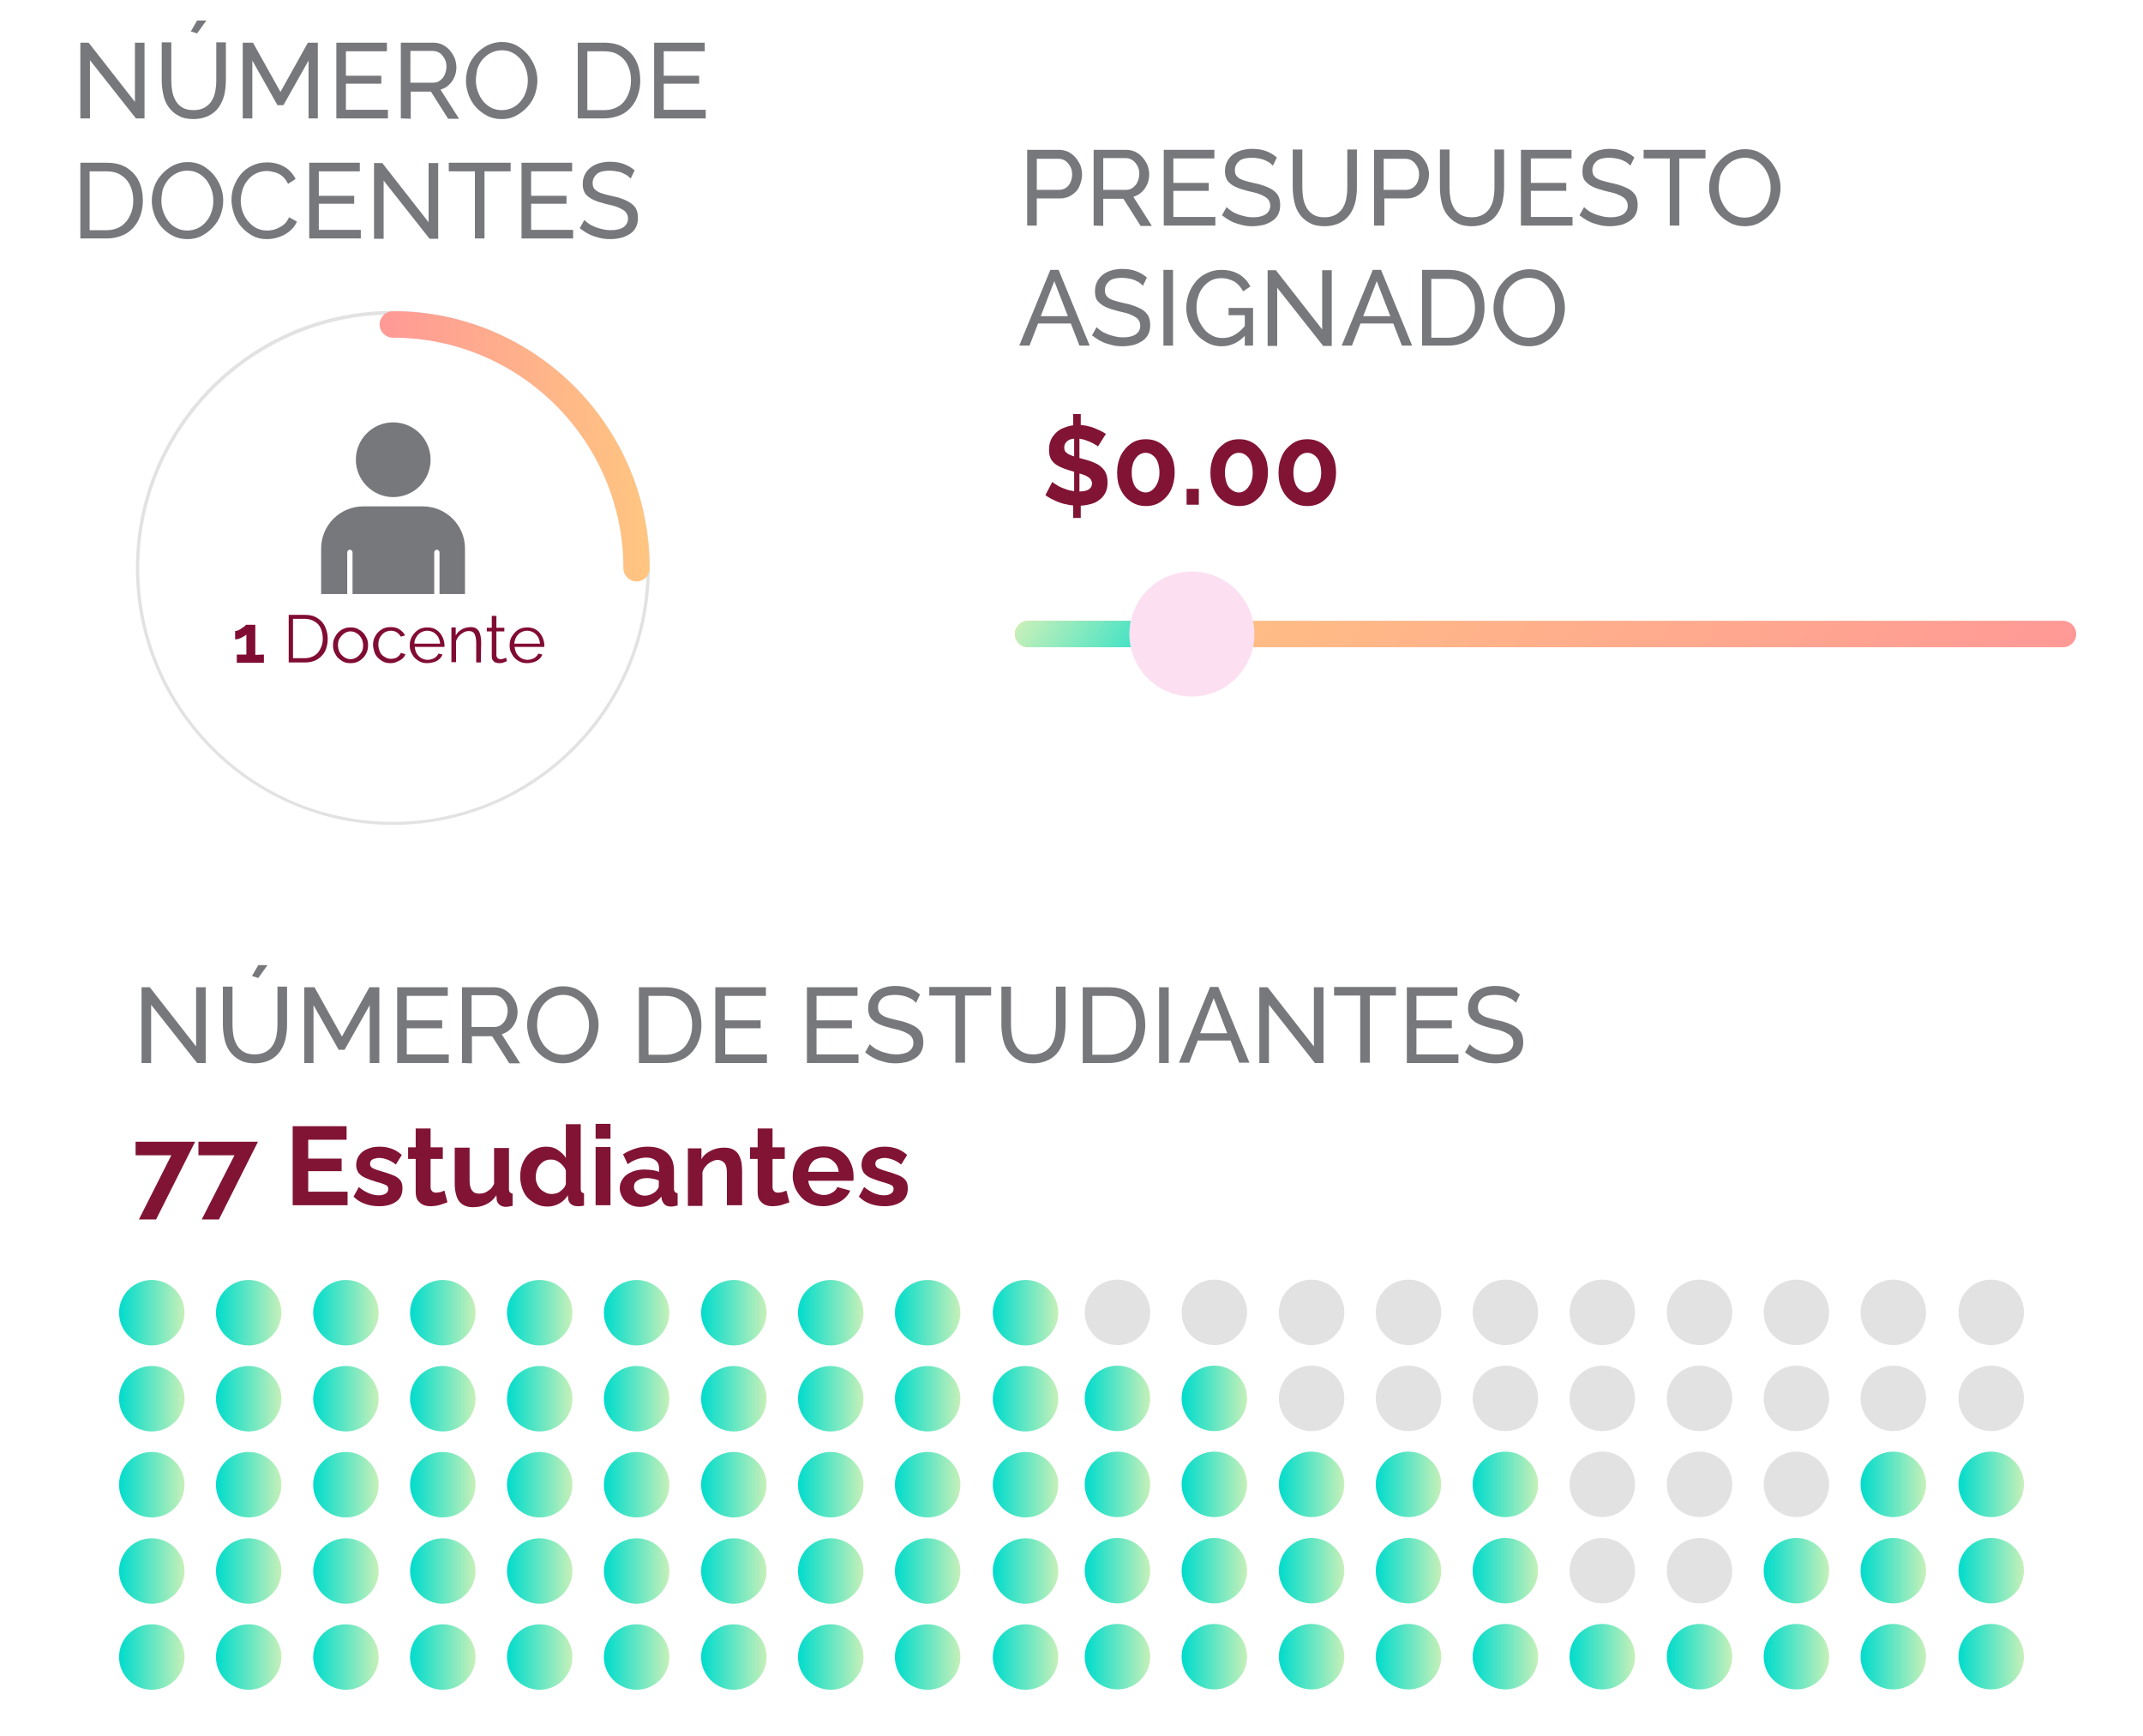<?xml version="1.0" encoding="utf-8"?>
<!-- Generator: Adobe Illustrator 25.2.3, SVG Export Plug-In . SVG Version: 6.00 Build 0)  -->
<svg version="1.1" id="Layer_1" xmlns="http://www.w3.org/2000/svg" xmlns:xlink="http://www.w3.org/1999/xlink" x="0px" y="0px"
	 viewBox="0 0 648 524.9" style="enable-background:new 0 0 648 524.9;" xml:space="preserve">
<style type="text/css">
	.st0{fill:#811435;}
	.st1{fill:#77787B;}
	.st2{fill:#E2E2E2;}
	.st3{fill:url(#SVGID_1_);}
	.st4{fill:url(#SVGID_2_);}
	.st5{fill:url(#SVGID_3_);}
	.st6{fill:url(#SVGID_4_);}
	.st7{fill:url(#SVGID_5_);}
	.st8{fill:url(#SVGID_6_);}
	.st9{fill:url(#SVGID_7_);}
	.st10{fill:url(#SVGID_8_);}
	.st11{fill:url(#SVGID_9_);}
	.st12{fill:url(#SVGID_10_);}
	.st13{fill:url(#SVGID_11_);}
	.st14{fill:url(#SVGID_12_);}
	.st15{fill:url(#SVGID_13_);}
	.st16{fill:url(#SVGID_14_);}
	.st17{fill:url(#SVGID_15_);}
	.st18{fill:url(#SVGID_16_);}
	.st19{fill:url(#SVGID_17_);}
	.st20{fill:url(#SVGID_18_);}
	.st21{fill:url(#SVGID_19_);}
	.st22{fill:url(#SVGID_20_);}
	.st23{fill:url(#SVGID_21_);}
	.st24{fill:url(#SVGID_22_);}
	.st25{fill:url(#SVGID_23_);}
	.st26{fill:url(#SVGID_24_);}
	.st27{fill:url(#SVGID_25_);}
	.st28{fill:url(#SVGID_26_);}
	.st29{fill:url(#SVGID_27_);}
	.st30{fill:url(#SVGID_28_);}
	.st31{fill:url(#SVGID_29_);}
	.st32{fill:url(#SVGID_30_);}
	.st33{fill:url(#SVGID_31_);}
	.st34{fill:url(#SVGID_32_);}
	.st35{fill:url(#SVGID_33_);}
	.st36{fill:url(#SVGID_34_);}
	.st37{fill:url(#SVGID_35_);}
	.st38{fill:url(#SVGID_36_);}
	.st39{fill:url(#SVGID_37_);}
	.st40{fill:url(#SVGID_38_);}
	.st41{fill:url(#SVGID_39_);}
	.st42{fill:url(#SVGID_40_);}
	.st43{fill:url(#SVGID_41_);}
	.st44{fill:url(#SVGID_42_);}
	.st45{fill:url(#SVGID_43_);}
	.st46{fill:url(#SVGID_44_);}
	.st47{fill:url(#SVGID_45_);}
	.st48{fill:url(#SVGID_46_);}
	.st49{fill:url(#SVGID_47_);}
	.st50{fill:url(#SVGID_48_);}
	.st51{fill:url(#SVGID_49_);}
	.st52{fill:url(#SVGID_50_);}
	.st53{fill:url(#SVGID_51_);}
	.st54{fill:url(#SVGID_52_);}
	.st55{fill:url(#SVGID_53_);}
	.st56{fill:url(#SVGID_54_);}
	.st57{fill:url(#SVGID_55_);}
	.st58{fill:url(#SVGID_56_);}
	.st59{fill:url(#SVGID_57_);}
	.st60{fill:url(#SVGID_58_);}
	.st61{fill:url(#SVGID_59_);}
	.st62{fill:url(#SVGID_60_);}
	.st63{fill:url(#SVGID_61_);}
	.st64{fill:url(#SVGID_62_);}
	.st65{fill:url(#SVGID_63_);}
	.st66{fill:url(#SVGID_64_);}
	.st67{fill:url(#SVGID_65_);}
	.st68{fill:url(#SVGID_66_);}
	.st69{fill:url(#SVGID_67_);}
	.st70{fill:url(#SVGID_68_);}
	.st71{fill:url(#SVGID_69_);}
	.st72{fill:url(#SVGID_70_);}
	.st73{fill:url(#SVGID_71_);}
	.st74{fill:url(#SVGID_72_);}
	.st75{fill:url(#SVGID_73_);}
	.st76{fill:url(#SVGID_74_);}
	.st77{fill:url(#SVGID_75_);}
	.st78{fill:url(#SVGID_76_);}
	.st79{fill:url(#SVGID_77_);}
	.st80{fill:none;stroke:url(#SVGID_78_);stroke-width:8;stroke-linecap:round;stroke-miterlimit:10;}
	.st81{fill:none;stroke:url(#SVGID_79_);stroke-width:8;stroke-linecap:round;stroke-miterlimit:10;}
	.st82{fill:#FCE0F1;}
	.st83{fill:url(#SVGID_80_);}
	.st84{fill:#810C33;}
</style>
<g>
	<g>
		<g>
			<path class="st0" d="M51.8,349.3H41v-4.1h18l-11.8,23.5H42L51.8,349.3z"/>
			<path class="st0" d="M70.9,349.3H60v-4.1h18l-11.8,23.5H61L70.9,349.3z"/>
			<path class="st0" d="M105.1,360.3v4.1H88.5v-23.9h16.3v4.1H93.2v5.7h10.1v3.8H93.2v6.2H105.1L105.1,360.3z"/>
			<path class="st0" d="M114.7,364.7c-1.5,0-2.9-0.2-4.3-0.7c-1.4-0.5-2.5-1.2-3.5-2.2l1.6-2.9c1.1,0.9,2.1,1.5,3.1,1.9
				c1,0.4,2,0.6,2.9,0.6s1.6-0.2,2.1-0.5c0.5-0.3,0.8-0.8,0.8-1.4c0-0.4-0.1-0.7-0.4-1c-0.3-0.2-0.7-0.4-1.3-0.6
				c-0.5-0.2-1.2-0.4-2-0.6c-1.3-0.4-2.4-0.8-3.3-1.2c-0.9-0.4-1.5-0.9-2-1.5c-0.4-0.6-0.7-1.4-0.7-2.3c0-1.2,0.3-2.1,0.9-3
				c0.6-0.8,1.4-1.5,2.5-1.9c1.1-0.5,2.3-0.7,3.7-0.7c1.3,0,2.4,0.2,3.6,0.6c1.1,0.4,2.1,1,3.1,1.9l-1.8,2.9
				c-0.9-0.7-1.7-1.2-2.6-1.5c-0.8-0.3-1.6-0.5-2.5-0.5c-0.5,0-0.9,0.1-1.3,0.2c-0.4,0.1-0.8,0.3-1,0.5c-0.3,0.3-0.4,0.6-0.4,1.1
				c0,0.4,0.1,0.7,0.4,1c0.3,0.3,0.6,0.4,1.1,0.6c0.5,0.2,1.1,0.4,1.8,0.6c1.4,0.4,2.6,0.8,3.6,1.2s1.7,0.9,2.2,1.5s0.7,1.4,0.7,2.5
				c0,1.7-0.6,3.1-1.9,4C118.6,364.2,116.8,364.7,114.7,364.7z"/>
			<path class="st0" d="M135.3,363.5c-0.4,0.2-0.8,0.3-1.4,0.5c-0.5,0.2-1.1,0.4-1.7,0.5c-0.6,0.1-1.2,0.2-1.9,0.2
				c-0.8,0-1.6-0.1-2.3-0.4c-0.7-0.3-1.2-0.8-1.7-1.4c-0.4-0.6-0.6-1.5-0.6-2.5v-10h-2.3v-3.5h2.3v-5.7h4.5v5.7h3.7v3.5h-3.7v8.5
				c0,0.6,0.2,1,0.5,1.3c0.3,0.3,0.7,0.4,1.2,0.4s0.9-0.1,1.4-0.2c0.4-0.2,0.8-0.3,1.1-0.4L135.3,363.5z"/>
			<path class="st0" d="M137.5,357.9V347h4.5v9.9c0,1.3,0.2,2.3,0.7,3c0.5,0.7,1.2,1,2.2,1c0.6,0,1.2-0.1,1.7-0.3
				c0.5-0.2,1.1-0.6,1.6-1c0.5-0.4,0.9-1,1.2-1.7v-10.8h4.5v12.4c0,0.5,0.1,0.8,0.3,1c0.2,0.2,0.4,0.3,0.8,0.4v3.7
				c-0.4,0.1-0.8,0.1-1.1,0.2c-0.3,0-0.6,0.1-0.8,0.1c-0.8,0-1.5-0.2-2-0.6s-0.8-0.9-0.9-1.5l-0.1-1.4c-0.8,1.2-1.8,2.1-3,2.7
				c-1.2,0.6-2.6,0.9-4.1,0.9c-1.8,0-3.2-0.6-4.1-1.7S137.5,360.1,137.5,357.9z"/>
			<path class="st0" d="M157.3,355.7c0-1.7,0.3-3.2,1-4.6c0.7-1.4,1.6-2.4,2.8-3.2s2.5-1.2,4.1-1.2c1.3,0,2.5,0.3,3.5,1
				c1,0.7,1.9,1.5,2.4,2.4v-10.2h4.5v19.5c0,0.5,0.1,0.8,0.2,1c0.2,0.2,0.4,0.3,0.8,0.4v3.7c-0.8,0.2-1.4,0.2-1.9,0.2
				c-0.8,0-1.5-0.2-2-0.6c-0.5-0.4-0.8-0.9-0.9-1.6l-0.1-1.1c-0.7,1.1-1.5,1.9-2.6,2.5s-2.3,0.9-3.5,0.9s-2.3-0.2-3.3-0.7
				s-1.9-1.1-2.7-1.9c-0.8-0.8-1.3-1.8-1.7-2.9C157.5,358.1,157.3,357,157.3,355.7z M171.1,358v-4.1c-0.2-0.6-0.6-1.2-1.1-1.7
				s-1-0.9-1.6-1.2s-1.2-0.4-1.8-0.4c-0.7,0-1.3,0.1-1.9,0.4c-0.6,0.3-1,0.7-1.5,1.2c-0.4,0.5-0.7,1-0.9,1.7c-0.2,0.6-0.3,1.3-0.3,2
				c0,0.7,0.1,1.4,0.4,2c0.2,0.6,0.6,1.2,1,1.6s1,0.8,1.6,1.1c0.6,0.3,1.2,0.4,1.9,0.4c0.4,0,0.9-0.1,1.3-0.2
				c0.4-0.1,0.9-0.3,1.2-0.6c0.4-0.3,0.7-0.6,1-0.9C170.8,358.8,171,358.4,171.1,358z"/>
			<path class="st0" d="M180.1,344.3v-4.5h4.5v4.5H180.1z M180.1,364.4v-17.6h4.5v17.6C184.6,364.4,180.1,364.4,180.1,364.4z"/>
			<path class="st0" d="M187.4,359.3c0-1.1,0.3-2.1,1-3c0.6-0.9,1.5-1.5,2.7-2c1.1-0.5,2.5-0.7,3.9-0.7c0.7,0,1.5,0.1,2.3,0.2
				s1.4,0.3,2,0.5v-0.9c0-1.1-0.3-1.9-1-2.5s-1.6-0.9-2.9-0.9c-1,0-1.9,0.2-2.8,0.5c-0.9,0.3-1.8,0.8-2.8,1.5l-1.4-3
				c1.2-0.8,2.4-1.3,3.6-1.7c1.2-0.4,2.5-0.6,3.8-0.6c2.5,0,4.5,0.6,5.9,1.9c1.4,1.2,2.1,3,2.1,5.3v5.5c0,0.5,0.1,0.8,0.3,1
				c0.2,0.2,0.4,0.3,0.8,0.4v3.7c-0.4,0.1-0.8,0.1-1.1,0.2c-0.3,0.1-0.6,0.1-0.8,0.1c-0.9,0-1.6-0.2-2-0.6c-0.4-0.4-0.7-0.9-0.9-1.5
				l-0.1-0.9c-0.8,1-1.7,1.7-2.9,2.3c-1.1,0.5-2.3,0.8-3.5,0.8s-2.2-0.2-3.1-0.7c-0.9-0.5-1.7-1.1-2.2-2
				C187.7,361.2,187.4,360.3,187.4,359.3z M198.4,360.1c0.2-0.3,0.4-0.5,0.6-0.8c0.2-0.3,0.2-0.5,0.2-0.7v-1.7
				c-0.5-0.2-1.1-0.4-1.7-0.5c-0.6-0.1-1.2-0.2-1.8-0.2c-1.2,0-2.1,0.2-2.9,0.7c-0.8,0.5-1.1,1.1-1.1,2c0,0.4,0.1,0.9,0.4,1.2
				c0.2,0.4,0.6,0.7,1.1,1c0.5,0.2,1,0.4,1.7,0.4s1.3-0.1,2-0.4C197.5,360.8,198,360.5,198.4,360.1z"/>
			<path class="st0" d="M224.3,364.4h-4.5v-9.7c0-1.4-0.2-2.4-0.7-3c-0.5-0.6-1.2-1-2.1-1c-0.6,0-1.2,0.2-1.8,0.5
				c-0.6,0.3-1.2,0.7-1.7,1.3c-0.5,0.5-0.9,1.2-1.1,1.9v10.2H208v-17.4h4.1v3.3c0.4-0.8,1-1.4,1.7-1.9s1.5-0.9,2.4-1.2
				s1.9-0.4,2.9-0.4c1.1,0,2,0.2,2.7,0.6c0.7,0.4,1.2,0.9,1.6,1.6c0.4,0.7,0.6,1.4,0.8,2.2c0.1,0.8,0.2,1.7,0.2,2.5v10.5H224.3
				L224.3,364.4z"/>
			<path class="st0" d="M238.7,363.5c-0.4,0.2-0.8,0.3-1.4,0.5c-0.5,0.2-1.1,0.4-1.7,0.5c-0.6,0.1-1.2,0.2-1.9,0.2
				c-0.8,0-1.6-0.1-2.3-0.4c-0.7-0.3-1.2-0.8-1.7-1.4c-0.4-0.6-0.6-1.5-0.6-2.5v-10h-2.3v-3.5h2.3v-5.7h4.5v5.7h3.7v3.5h-3.7v8.5
				c0,0.6,0.2,1,0.5,1.3c0.3,0.3,0.7,0.4,1.2,0.4s0.9-0.1,1.4-0.2c0.4-0.2,0.8-0.3,1.1-0.4L238.7,363.5z"/>
			<path class="st0" d="M249,364.7c-1.4,0-2.7-0.2-3.8-0.7s-2.1-1.1-2.9-2s-1.4-1.8-1.9-2.9c-0.4-1.1-0.7-2.2-0.7-3.4
				c0-1.7,0.4-3.2,1.1-4.6c0.8-1.4,1.8-2.5,3.2-3.3c1.4-0.8,3.1-1.2,5-1.2s3.6,0.4,4.9,1.2s2.4,1.9,3.1,3.3c0.7,1.4,1.1,2.8,1.1,4.4
				c0,0.3,0,0.5,0,0.8c0,0.3,0,0.5-0.1,0.7h-13.6c0.1,0.9,0.4,1.6,0.8,2.3c0.4,0.7,1,1.2,1.7,1.5c0.7,0.3,1.4,0.5,2.2,0.5
				c0.9,0,1.7-0.2,2.5-0.7c0.8-0.4,1.3-1,1.6-1.7l3.9,1.1c-0.4,0.9-1,1.7-1.8,2.4c-0.8,0.7-1.7,1.2-2.8,1.6S250.3,364.7,249,364.7z
				 M244.4,354.3h9.2c-0.1-0.9-0.3-1.6-0.8-2.3c-0.4-0.6-1-1.1-1.6-1.5c-0.7-0.4-1.4-0.5-2.3-0.5c-0.8,0-1.5,0.2-2.2,0.5
				c-0.7,0.3-1.2,0.9-1.6,1.5C244.7,352.6,244.5,353.4,244.4,354.3z"/>
			<path class="st0" d="M267.5,364.7c-1.5,0-2.9-0.2-4.3-0.7c-1.4-0.5-2.5-1.2-3.5-2.2l1.6-2.9c1.1,0.9,2.1,1.5,3.1,1.9
				c1,0.4,2,0.6,2.9,0.6s1.6-0.2,2.1-0.5c0.5-0.3,0.8-0.8,0.8-1.4c0-0.4-0.1-0.7-0.4-1c-0.3-0.2-0.7-0.4-1.3-0.6
				c-0.5-0.2-1.2-0.4-2-0.6c-1.3-0.4-2.4-0.8-3.3-1.2c-0.9-0.4-1.5-0.9-2-1.5c-0.4-0.6-0.7-1.4-0.7-2.3c0-1.2,0.3-2.1,0.9-3
				c0.6-0.8,1.4-1.5,2.5-1.9c1.1-0.5,2.3-0.7,3.7-0.7c1.3,0,2.4,0.2,3.6,0.6c1.1,0.4,2.1,1,3.1,1.9l-1.8,2.9
				c-0.9-0.7-1.7-1.2-2.6-1.5c-0.8-0.3-1.6-0.5-2.5-0.5c-0.5,0-0.9,0.1-1.3,0.2c-0.4,0.1-0.8,0.3-1,0.5c-0.3,0.3-0.4,0.6-0.4,1.1
				c0,0.4,0.1,0.7,0.4,1c0.3,0.3,0.6,0.4,1.1,0.6c0.5,0.2,1.1,0.4,1.8,0.6c1.4,0.4,2.6,0.8,3.6,1.2s1.7,0.9,2.2,1.5s0.7,1.4,0.7,2.5
				c0,1.7-0.6,3.1-1.9,4C271.3,364.2,269.6,364.7,267.5,364.7z"/>
		</g>
	</g>
	<g>
		<g>
			<path class="st1" d="M45.7,303.8v17.6h-2.9v-22.9h2.5l14,17.9v-17.9h2.9v22.9h-2.6L45.7,303.8z"/>
			<path class="st1" d="M77.1,321.5c-1.8,0-3.4-0.3-4.6-1c-1.2-0.6-2.2-1.5-3-2.6s-1.3-2.3-1.6-3.7c-0.3-1.4-0.5-2.8-0.5-4.3v-11.6
				h2.9v11.6c0,1.1,0.1,2.2,0.3,3.3c0.2,1.1,0.6,2,1.1,2.9c0.5,0.8,1.2,1.5,2.1,2c0.9,0.5,2,0.7,3.3,0.7s2.4-0.3,3.3-0.8
				c0.9-0.5,1.6-1.2,2.1-2s0.9-1.8,1.1-2.9c0.2-1.1,0.3-2.1,0.3-3.2v-11.6h2.9v11.6c0,1.5-0.2,3-0.5,4.4c-0.4,1.4-0.9,2.6-1.7,3.7
				s-1.8,1.9-3,2.5S78.8,321.5,77.1,321.5z M78.1,295.7l-1.9-0.6l1.9-3.3h2.8L78.1,295.7z"/>
			<path class="st1" d="M111.8,321.4v-17.5l-7.6,13.5h-1.8l-7.6-13.5v17.5H92v-22.9h3.1l8.3,14.9l8.3-14.9h3v22.9H111.8z"/>
			<path class="st1" d="M135.7,318.8v2.6h-15.6v-22.9h15.3v2.6H123v7.4h10.7v2.4H123v7.9H135.7z"/>
			<path class="st1" d="M139.7,321.4v-22.9h9.8c1,0,1.9,0.2,2.8,0.6c0.8,0.4,1.6,1,2.2,1.7c0.6,0.7,1.1,1.5,1.5,2.4
				c0.3,0.9,0.5,1.8,0.5,2.7c0,1.1-0.2,2.1-0.6,3c-0.4,0.9-1,1.8-1.7,2.4c-0.7,0.7-1.6,1.1-2.5,1.4l5.6,8.8H154l-5.2-8.2h-6.1v8.2
				L139.7,321.4L139.7,321.4z M142.6,310.5h6.9c0.8,0,1.5-0.2,2.1-0.7s1.1-1,1.4-1.8c0.3-0.8,0.5-1.5,0.5-2.4c0-0.9-0.2-1.7-0.6-2.4
				c-0.4-0.7-0.9-1.3-1.5-1.7c-0.6-0.4-1.3-0.6-2.1-0.6h-6.7L142.6,310.5L142.6,310.5z"/>
			<path class="st1" d="M170.2,321.5c-1.6,0-3.1-0.3-4.4-1c-1.3-0.6-2.4-1.5-3.4-2.6s-1.7-2.4-2.2-3.7c-0.5-1.4-0.8-2.8-0.8-4.3
				s0.3-3,0.8-4.4s1.3-2.6,2.3-3.7s2.1-1.9,3.4-2.6c1.3-0.6,2.7-1,4.3-1s3.1,0.3,4.4,1c1.3,0.7,2.4,1.6,3.4,2.7
				c0.9,1.1,1.7,2.4,2.2,3.7c0.5,1.3,0.8,2.8,0.8,4.2c0,1.5-0.3,3-0.8,4.4c-0.5,1.4-1.3,2.6-2.3,3.7s-2.1,1.9-3.4,2.6
				C173.2,321.2,171.8,321.5,170.2,321.5z M162.4,309.9c0,1.2,0.2,2.3,0.6,3.4c0.4,1.1,0.9,2,1.6,2.9c0.7,0.8,1.5,1.5,2.5,2
				s2,0.7,3.2,0.7s2.3-0.3,3.3-0.8s1.8-1.2,2.5-2.1s1.2-1.8,1.5-2.9c0.4-1.1,0.5-2.2,0.5-3.3c0-1.2-0.2-2.3-0.6-3.4
				c-0.4-1.1-0.9-2-1.6-2.9c-0.7-0.8-1.5-1.5-2.5-2s-2-0.7-3.2-0.7s-2.3,0.3-3.3,0.8s-1.8,1.2-2.5,2c-0.7,0.8-1.2,1.8-1.6,2.9
				C162.6,307.7,162.4,308.8,162.4,309.9z"/>
			<path class="st1" d="M193.2,321.4v-22.9h7.9c2.5,0,4.5,0.5,6.1,1.5s2.9,2.4,3.7,4.1c0.8,1.7,1.2,3.7,1.2,5.8
				c0,2.3-0.5,4.3-1.4,6.1c-0.9,1.7-2.2,3.1-3.8,4c-1.7,0.9-3.6,1.4-5.9,1.4H193.2z M209.3,309.9c0-1.7-0.3-3.2-1-4.6
				c-0.6-1.3-1.6-2.4-2.8-3.1c-1.2-0.8-2.7-1.1-4.4-1.1h-5v17.8h5c1.8,0,3.2-0.4,4.5-1.2c1.3-0.8,2.1-1.9,2.7-3.2
				C209,313.1,209.3,311.5,209.3,309.9z"/>
			<path class="st1" d="M231.9,318.8v2.6h-15.6v-22.9h15.3v2.6h-12.4v7.4H230v2.4h-10.7v7.9H231.9z"/>
			<path class="st1" d="M259.6,318.8v2.6H244v-22.9h15.3v2.6h-12.4v7.4h10.7v2.4h-10.7v7.9H259.6z"/>
			<path class="st1" d="M277,303.2c-0.3-0.3-0.6-0.6-1-0.9c-0.4-0.3-0.9-0.5-1.5-0.8c-0.5-0.2-1.1-0.4-1.8-0.5
				c-0.6-0.1-1.3-0.2-2-0.2c-1.8,0-3.1,0.3-3.9,1c-0.8,0.7-1.3,1.6-1.3,2.7c0,0.8,0.2,1.5,0.6,1.9s1.1,0.9,2,1.2
				c0.9,0.3,2,0.6,3.4,0.9c1.6,0.3,3,0.8,4.1,1.3c1.2,0.5,2.1,1.2,2.7,2c0.6,0.8,0.9,1.9,0.9,3.3c0,1.1-0.2,2-0.6,2.8s-1,1.5-1.8,2
				s-1.6,0.9-2.6,1.2c-1,0.2-2.1,0.4-3.3,0.4s-2.3-0.1-3.4-0.4c-1.1-0.3-2.2-0.6-3.1-1.1c-1-0.5-1.9-1.1-2.8-1.8l1.4-2.5
				c0.3,0.4,0.8,0.7,1.3,1.1s1.2,0.7,1.9,1c0.7,0.3,1.5,0.5,2.3,0.7c0.8,0.2,1.7,0.3,2.5,0.3c1.6,0,2.9-0.3,3.8-0.9s1.4-1.5,1.4-2.6
				c0-0.9-0.3-1.5-0.8-2.1c-0.5-0.5-1.3-0.9-2.2-1.3c-0.9-0.4-2.2-0.7-3.6-1c-1.5-0.4-2.9-0.8-3.9-1.3c-1.1-0.5-1.8-1.1-2.4-1.8
				c-0.5-0.8-0.8-1.7-0.8-2.9c0-1.5,0.4-2.7,1.1-3.7c0.7-1,1.7-1.8,2.9-2.3s2.7-0.8,4.2-0.8c1,0,2,0.1,2.9,0.3
				c0.9,0.2,1.7,0.5,2.5,0.9s1.5,0.9,2.1,1.4L277,303.2z"/>
			<path class="st1" d="M299.7,301h-7.9v20.3h-2.9V301H281v-2.6h18.7L299.7,301L299.7,301z"/>
			<path class="st1" d="M312.5,321.5c-1.8,0-3.4-0.3-4.6-1c-1.2-0.6-2.2-1.5-3-2.6s-1.3-2.3-1.6-3.7c-0.3-1.4-0.5-2.8-0.5-4.3v-11.6
				h2.9v11.6c0,1.1,0.1,2.2,0.3,3.3c0.2,1.1,0.6,2,1.1,2.9c0.5,0.8,1.2,1.5,2.1,2s2,0.7,3.3,0.7s2.4-0.3,3.3-0.8s1.6-1.2,2.1-2
				s0.9-1.8,1.1-2.9s0.3-2.1,0.3-3.2v-11.6h2.9v11.6c0,1.5-0.2,3-0.5,4.4c-0.4,1.4-0.9,2.6-1.7,3.7c-0.8,1.1-1.8,1.9-3,2.5
				S314.2,321.5,312.5,321.5z"/>
			<path class="st1" d="M327.4,321.4v-22.9h7.9c2.5,0,4.5,0.5,6.1,1.5s2.9,2.4,3.7,4.1c0.8,1.7,1.2,3.7,1.2,5.8
				c0,2.3-0.5,4.3-1.4,6.1c-0.9,1.7-2.2,3.1-3.8,4c-1.7,0.9-3.6,1.4-5.9,1.4H327.4z M343.5,309.9c0-1.7-0.3-3.2-1-4.6
				c-0.6-1.3-1.6-2.4-2.8-3.1c-1.2-0.8-2.7-1.1-4.4-1.1h-5v17.8h5c1.8,0,3.2-0.4,4.5-1.2c1.3-0.8,2.1-1.9,2.7-3.2
				C343.2,313.1,343.5,311.5,343.5,309.9z"/>
			<path class="st1" d="M350.5,321.4v-22.9h2.9v22.9H350.5z"/>
			<path class="st1" d="M365.9,298.4h2.5l9.4,22.9h-3.1l-2.6-6.7h-9.9l-2.6,6.7h-3.1L365.9,298.4z M371.1,312.4l-4.1-10.6l-4.1,10.6
				H371.1z"/>
			<path class="st1" d="M383.7,303.8v17.6h-2.9v-22.9h2.5l14,17.9v-17.9h2.9v22.9h-2.6L383.7,303.8z"/>
			<path class="st1" d="M422.1,301h-7.9v20.3h-2.9V301h-7.9v-2.6h18.7L422.1,301L422.1,301z"/>
			<path class="st1" d="M441,318.8v2.6h-15.6v-22.9h15.3v2.6h-12.4v7.4H439v2.4h-10.7v7.9H441z"/>
			<path class="st1" d="M458.4,303.2c-0.3-0.3-0.6-0.6-1-0.9c-0.4-0.3-0.9-0.5-1.5-0.8c-0.6-0.3-1.1-0.4-1.8-0.5
				c-0.6-0.1-1.3-0.2-2-0.2c-1.8,0-3.1,0.3-3.9,1c-0.8,0.7-1.3,1.6-1.3,2.7c0,0.8,0.2,1.5,0.6,1.9s1.1,0.9,2,1.2
				c0.9,0.3,2,0.6,3.4,0.9c1.6,0.3,3,0.8,4.1,1.3s2.1,1.2,2.7,2c0.6,0.8,0.9,1.9,0.9,3.3c0,1.1-0.2,2-0.6,2.8s-1,1.5-1.8,2
				s-1.6,0.9-2.6,1.2c-1,0.2-2.1,0.4-3.3,0.4c-1.2,0-2.3-0.1-3.4-0.4c-1.1-0.3-2.2-0.6-3.1-1.1c-1-0.5-1.9-1.1-2.8-1.8l1.4-2.5
				c0.3,0.4,0.8,0.7,1.3,1.1s1.2,0.7,1.9,1c0.7,0.3,1.5,0.5,2.3,0.7c0.8,0.2,1.7,0.3,2.5,0.3c1.6,0,2.9-0.3,3.8-0.9s1.4-1.5,1.4-2.6
				c0-0.9-0.3-1.5-0.8-2.1c-0.5-0.5-1.3-0.9-2.2-1.3c-0.9-0.4-2.2-0.7-3.6-1c-1.5-0.4-2.9-0.8-3.9-1.3c-1.1-0.5-1.8-1.1-2.4-1.8
				c-0.5-0.8-0.8-1.7-0.8-2.9c0-1.5,0.4-2.7,1.1-3.7s1.7-1.8,2.9-2.3c1.2-0.5,2.7-0.8,4.2-0.8c1,0,2,0.1,2.9,0.3
				c0.9,0.2,1.7,0.5,2.5,0.9s1.5,0.9,2.1,1.4L458.4,303.2z"/>
		</g>
	</g>
	<path class="st2" d="M553.1,422.8c0,5.5-4.4,9.9-9.9,9.9s-9.9-4.4-9.9-9.9s4.4-9.9,9.9-9.9C548.6,412.9,553.1,417.3,553.1,422.8z"
		/>
	<path class="st2" d="M523.8,422.8c0,5.5-4.4,9.9-9.9,9.9c-5.5,0-9.9-4.4-9.9-9.9s4.4-9.9,9.9-9.9
		C519.3,412.9,523.8,417.3,523.8,422.8z"/>
	<path class="st2" d="M494.4,422.8c0,5.5-4.4,9.9-9.9,9.9s-9.9-4.4-9.9-9.9s4.4-9.9,9.9-9.9S494.4,417.3,494.4,422.8z"/>
	<path class="st2" d="M465.1,422.8c0,5.5-4.4,9.9-9.9,9.9s-9.9-4.4-9.9-9.9s4.4-9.9,9.9-9.9S465.1,417.3,465.1,422.8z"/>
	<path class="st2" d="M435.8,422.8c0,5.5-4.4,9.9-9.9,9.9s-9.9-4.4-9.9-9.9s4.4-9.9,9.9-9.9S435.8,417.3,435.8,422.8z"/>
	<path class="st2" d="M406.5,422.8c0,5.5-4.4,9.9-9.9,9.9s-9.9-4.4-9.9-9.9s4.4-9.9,9.9-9.9C402,412.9,406.5,417.3,406.5,422.8z"/>
	
		<linearGradient id="SVGID_1_" gradientUnits="userSpaceOnUse" x1="357.393" y1="-148.978" x2="377.193" y2="-148.978" gradientTransform="matrix(1 0 0 -1 0 273.8)">
		<stop  offset="0" style="stop-color:#00DCCC"/>
		<stop  offset="1" style="stop-color:#C7F0B9"/>
	</linearGradient>
	<path class="st3" d="M377.1,422.8c0,5.5-4.4,9.9-9.9,9.9s-9.9-4.4-9.9-9.9s4.4-9.9,9.9-9.9S377.1,417.3,377.1,422.8z"/>
	
		<linearGradient id="SVGID_2_" gradientUnits="userSpaceOnUse" x1="328.069" y1="-148.978" x2="347.869" y2="-148.978" gradientTransform="matrix(1 0 0 -1 0 273.8)">
		<stop  offset="0" style="stop-color:#00DCCC"/>
		<stop  offset="1" style="stop-color:#C7F0B9"/>
	</linearGradient>
	<path class="st4" d="M347.8,422.8c0,5.5-4.4,9.9-9.9,9.9s-9.9-4.4-9.9-9.9s4.4-9.9,9.9-9.9S347.8,417.3,347.8,422.8z"/>
	<path class="st2" d="M582.4,422.8c0,5.5-4.4,9.9-9.9,9.9s-9.9-4.4-9.9-9.9s4.4-9.9,9.9-9.9S582.4,417.3,582.4,422.8z"/>
	<path class="st2" d="M553.1,448.8c0,5.5-4.4,9.9-9.9,9.9s-9.9-4.4-9.9-9.9s4.4-9.9,9.9-9.9C548.6,438.9,553.1,443.4,553.1,448.8z"
		/>
	<circle class="st2" cx="513.9" cy="448.8" r="9.9"/>
	<circle class="st2" cx="484.5" cy="448.8" r="9.9"/>
	
		<linearGradient id="SVGID_3_" gradientUnits="userSpaceOnUse" x1="445.347" y1="-174.978" x2="465.147" y2="-174.978" gradientTransform="matrix(1 0 0 -1 0 273.8)">
		<stop  offset="0" style="stop-color:#00DCCC"/>
		<stop  offset="1" style="stop-color:#C7F0B9"/>
	</linearGradient>
	<circle class="st5" cx="455.2" cy="448.8" r="9.9"/>
	
		<linearGradient id="SVGID_4_" gradientUnits="userSpaceOnUse" x1="416.047" y1="-174.978" x2="435.847" y2="-174.978" gradientTransform="matrix(1 0 0 -1 0 273.8)">
		<stop  offset="0" style="stop-color:#00DCCC"/>
		<stop  offset="1" style="stop-color:#C7F0B9"/>
	</linearGradient>
	<circle class="st6" cx="425.9" cy="448.8" r="9.9"/>
	
		<linearGradient id="SVGID_5_" gradientUnits="userSpaceOnUse" x1="386.717" y1="-174.978" x2="406.517" y2="-174.978" gradientTransform="matrix(1 0 0 -1 0 273.8)">
		<stop  offset="0" style="stop-color:#00DCCC"/>
		<stop  offset="1" style="stop-color:#C7F0B9"/>
	</linearGradient>
	<circle class="st7" cx="396.6" cy="448.8" r="9.9"/>
	
		<linearGradient id="SVGID_6_" gradientUnits="userSpaceOnUse" x1="357.393" y1="-174.978" x2="377.193" y2="-174.978" gradientTransform="matrix(1 0 0 -1 0 273.8)">
		<stop  offset="0" style="stop-color:#00DCCC"/>
		<stop  offset="1" style="stop-color:#C7F0B9"/>
	</linearGradient>
	<circle class="st8" cx="367.2" cy="448.8" r="9.9"/>
	
		<linearGradient id="SVGID_7_" gradientUnits="userSpaceOnUse" x1="328.069" y1="-174.978" x2="347.869" y2="-174.978" gradientTransform="matrix(1 0 0 -1 0 273.8)">
		<stop  offset="0" style="stop-color:#00DCCC"/>
		<stop  offset="1" style="stop-color:#C7F0B9"/>
	</linearGradient>
	<circle class="st9" cx="337.9" cy="448.8" r="9.9"/>
	
		<linearGradient id="SVGID_8_" gradientUnits="userSpaceOnUse" x1="562.647" y1="-174.978" x2="582.447" y2="-174.978" gradientTransform="matrix(1 0 0 -1 0 273.8)">
		<stop  offset="0" style="stop-color:#00DCCC"/>
		<stop  offset="1" style="stop-color:#C7F0B9"/>
	</linearGradient>
	<path class="st10" d="M582.4,448.8c0,5.5-4.4,9.9-9.9,9.9s-9.9-4.4-9.9-9.9s4.4-9.9,9.9-9.9S582.4,443.4,582.4,448.8z"/>
	
		<linearGradient id="SVGID_9_" gradientUnits="userSpaceOnUse" x1="533.347" y1="-201.078" x2="553.147" y2="-201.078" gradientTransform="matrix(1 0 0 -1 0 273.8)">
		<stop  offset="0" style="stop-color:#00DCCC"/>
		<stop  offset="1" style="stop-color:#C7F0B9"/>
	</linearGradient>
	<path class="st11" d="M553.1,474.9c0,5.5-4.4,9.9-9.9,9.9s-9.9-4.4-9.9-9.9s4.4-9.9,9.9-9.9C548.6,465,553.1,469.4,553.1,474.9z"/>
	<circle class="st2" cx="513.9" cy="474.9" r="9.9"/>
	<circle class="st2" cx="484.5" cy="474.9" r="9.9"/>
	
		<linearGradient id="SVGID_10_" gradientUnits="userSpaceOnUse" x1="445.347" y1="-201.078" x2="465.147" y2="-201.078" gradientTransform="matrix(1 0 0 -1 0 273.8)">
		<stop  offset="0" style="stop-color:#00DCCC"/>
		<stop  offset="1" style="stop-color:#C7F0B9"/>
	</linearGradient>
	<circle class="st12" cx="455.2" cy="474.9" r="9.9"/>
	
		<linearGradient id="SVGID_11_" gradientUnits="userSpaceOnUse" x1="416.047" y1="-201.078" x2="435.847" y2="-201.078" gradientTransform="matrix(1 0 0 -1 0 273.8)">
		<stop  offset="0" style="stop-color:#00DCCC"/>
		<stop  offset="1" style="stop-color:#C7F0B9"/>
	</linearGradient>
	<circle class="st13" cx="425.9" cy="474.9" r="9.9"/>
	
		<linearGradient id="SVGID_12_" gradientUnits="userSpaceOnUse" x1="386.717" y1="-201.078" x2="406.517" y2="-201.078" gradientTransform="matrix(1 0 0 -1 0 273.8)">
		<stop  offset="0" style="stop-color:#00DCCC"/>
		<stop  offset="1" style="stop-color:#C7F0B9"/>
	</linearGradient>
	<circle class="st14" cx="396.6" cy="474.9" r="9.9"/>
	
		<linearGradient id="SVGID_13_" gradientUnits="userSpaceOnUse" x1="357.393" y1="-201.078" x2="377.193" y2="-201.078" gradientTransform="matrix(1 0 0 -1 0 273.8)">
		<stop  offset="0" style="stop-color:#00DCCC"/>
		<stop  offset="1" style="stop-color:#C7F0B9"/>
	</linearGradient>
	<circle class="st15" cx="367.2" cy="474.9" r="9.9"/>
	
		<linearGradient id="SVGID_14_" gradientUnits="userSpaceOnUse" x1="328.069" y1="-201.078" x2="347.869" y2="-201.078" gradientTransform="matrix(1 0 0 -1 0 273.8)">
		<stop  offset="0" style="stop-color:#00DCCC"/>
		<stop  offset="1" style="stop-color:#C7F0B9"/>
	</linearGradient>
	<circle class="st16" cx="337.9" cy="474.9" r="9.9"/>
	
		<linearGradient id="SVGID_15_" gradientUnits="userSpaceOnUse" x1="562.647" y1="-201.078" x2="582.447" y2="-201.078" gradientTransform="matrix(1 0 0 -1 0 273.8)">
		<stop  offset="0" style="stop-color:#00DCCC"/>
		<stop  offset="1" style="stop-color:#C7F0B9"/>
	</linearGradient>
	<path class="st17" d="M582.4,474.9c0,5.5-4.4,9.9-9.9,9.9s-9.9-4.4-9.9-9.9s4.4-9.9,9.9-9.9S582.4,469.4,582.4,474.9z"/>
	
		<linearGradient id="SVGID_16_" gradientUnits="userSpaceOnUse" x1="533.347" y1="-227.078" x2="553.147" y2="-227.078" gradientTransform="matrix(1 0 0 -1 0 273.8)">
		<stop  offset="0" style="stop-color:#00DCCC"/>
		<stop  offset="1" style="stop-color:#C7F0B9"/>
	</linearGradient>
	<path class="st18" d="M553.1,500.9c0,5.5-4.4,9.9-9.9,9.9s-9.9-4.4-9.9-9.9s4.4-9.9,9.9-9.9C548.6,491,553.1,495.4,553.1,500.9z"/>
	
		<linearGradient id="SVGID_17_" gradientUnits="userSpaceOnUse" x1="504.012" y1="-227.078" x2="523.812" y2="-227.078" gradientTransform="matrix(1 0 0 -1 0 273.8)">
		<stop  offset="0" style="stop-color:#00DCCC"/>
		<stop  offset="1" style="stop-color:#C7F0B9"/>
	</linearGradient>
	<circle class="st19" cx="513.9" cy="500.9" r="9.9"/>
	
		<linearGradient id="SVGID_18_" gradientUnits="userSpaceOnUse" x1="474.688" y1="-227.078" x2="494.488" y2="-227.078" gradientTransform="matrix(1 0 0 -1 0 273.8)">
		<stop  offset="0" style="stop-color:#00DCCC"/>
		<stop  offset="1" style="stop-color:#C7F0B9"/>
	</linearGradient>
	<circle class="st20" cx="484.5" cy="500.9" r="9.9"/>
	
		<linearGradient id="SVGID_19_" gradientUnits="userSpaceOnUse" x1="445.347" y1="-227.078" x2="465.147" y2="-227.078" gradientTransform="matrix(1 0 0 -1 0 273.8)">
		<stop  offset="0" style="stop-color:#00DCCC"/>
		<stop  offset="1" style="stop-color:#C7F0B9"/>
	</linearGradient>
	<circle class="st21" cx="455.2" cy="500.9" r="9.9"/>
	
		<linearGradient id="SVGID_20_" gradientUnits="userSpaceOnUse" x1="416.047" y1="-227.078" x2="435.847" y2="-227.078" gradientTransform="matrix(1 0 0 -1 0 273.8)">
		<stop  offset="0" style="stop-color:#00DCCC"/>
		<stop  offset="1" style="stop-color:#C7F0B9"/>
	</linearGradient>
	<circle class="st22" cx="425.9" cy="500.9" r="9.9"/>
	
		<linearGradient id="SVGID_21_" gradientUnits="userSpaceOnUse" x1="386.717" y1="-227.078" x2="406.517" y2="-227.078" gradientTransform="matrix(1 0 0 -1 0 273.8)">
		<stop  offset="0" style="stop-color:#00DCCC"/>
		<stop  offset="1" style="stop-color:#C7F0B9"/>
	</linearGradient>
	<circle class="st23" cx="396.6" cy="500.9" r="9.9"/>
	
		<linearGradient id="SVGID_22_" gradientUnits="userSpaceOnUse" x1="357.393" y1="-227.078" x2="377.193" y2="-227.078" gradientTransform="matrix(1 0 0 -1 0 273.8)">
		<stop  offset="0" style="stop-color:#00DCCC"/>
		<stop  offset="1" style="stop-color:#C7F0B9"/>
	</linearGradient>
	<circle class="st24" cx="367.2" cy="500.9" r="9.9"/>
	
		<linearGradient id="SVGID_23_" gradientUnits="userSpaceOnUse" x1="328.069" y1="-227.078" x2="347.869" y2="-227.078" gradientTransform="matrix(1 0 0 -1 0 273.8)">
		<stop  offset="0" style="stop-color:#00DCCC"/>
		<stop  offset="1" style="stop-color:#C7F0B9"/>
	</linearGradient>
	<circle class="st25" cx="337.9" cy="500.9" r="9.9"/>
	
		<linearGradient id="SVGID_24_" gradientUnits="userSpaceOnUse" x1="562.647" y1="-227.078" x2="582.447" y2="-227.078" gradientTransform="matrix(1 0 0 -1 0 273.8)">
		<stop  offset="0" style="stop-color:#00DCCC"/>
		<stop  offset="1" style="stop-color:#C7F0B9"/>
	</linearGradient>
	<path class="st26" d="M582.4,500.9c0,5.5-4.4,9.9-9.9,9.9s-9.9-4.4-9.9-9.9s4.4-9.9,9.9-9.9S582.4,495.4,582.4,500.9z"/>
	
		<linearGradient id="SVGID_25_" gradientUnits="userSpaceOnUse" x1="241.347" y1="-123.078" x2="261.147" y2="-123.078" gradientTransform="matrix(1 0 0 -1 0 273.8)">
		<stop  offset="0" style="stop-color:#00DCCC"/>
		<stop  offset="1" style="stop-color:#C7F0B9"/>
	</linearGradient>
	<path class="st27" d="M261.1,396.9c0,5.5-4.4,9.9-9.9,9.9s-9.9-4.4-9.9-9.9s4.4-9.9,9.9-9.9C256.6,387,261.1,391.4,261.1,396.9z"/>
	
		<linearGradient id="SVGID_26_" gradientUnits="userSpaceOnUse" x1="212.012" y1="-123.078" x2="231.812" y2="-123.078" gradientTransform="matrix(1 0 0 -1 0 273.8)">
		<stop  offset="0" style="stop-color:#00DCCC"/>
		<stop  offset="1" style="stop-color:#C7F0B9"/>
	</linearGradient>
	<circle class="st28" cx="221.9" cy="396.9" r="9.9"/>
	
		<linearGradient id="SVGID_27_" gradientUnits="userSpaceOnUse" x1="182.688" y1="-123.078" x2="202.488" y2="-123.078" gradientTransform="matrix(1 0 0 -1 0 273.8)">
		<stop  offset="0" style="stop-color:#00DCCC"/>
		<stop  offset="1" style="stop-color:#C7F0B9"/>
	</linearGradient>
	<circle class="st29" cx="192.5" cy="396.9" r="9.9"/>
	
		<linearGradient id="SVGID_28_" gradientUnits="userSpaceOnUse" x1="153.347" y1="-123.078" x2="173.147" y2="-123.078" gradientTransform="matrix(1 0 0 -1 0 273.8)">
		<stop  offset="0" style="stop-color:#00DCCC"/>
		<stop  offset="1" style="stop-color:#C7F0B9"/>
	</linearGradient>
	<circle class="st30" cx="163.2" cy="396.9" r="9.9"/>
	
		<linearGradient id="SVGID_29_" gradientUnits="userSpaceOnUse" x1="124.047" y1="-123.078" x2="143.847" y2="-123.078" gradientTransform="matrix(1 0 0 -1 0 273.8)">
		<stop  offset="0" style="stop-color:#00DCCC"/>
		<stop  offset="1" style="stop-color:#C7F0B9"/>
	</linearGradient>
	<circle class="st31" cx="133.9" cy="396.9" r="9.9"/>
	
		<linearGradient id="SVGID_30_" gradientUnits="userSpaceOnUse" x1="94.717" y1="-123.078" x2="114.517" y2="-123.078" gradientTransform="matrix(1 0 0 -1 0 273.8)">
		<stop  offset="0" style="stop-color:#00DCCC"/>
		<stop  offset="1" style="stop-color:#C7F0B9"/>
	</linearGradient>
	<circle class="st32" cx="104.6" cy="396.9" r="9.9"/>
	
		<linearGradient id="SVGID_31_" gradientUnits="userSpaceOnUse" x1="65.393" y1="-123.078" x2="85.193" y2="-123.078" gradientTransform="matrix(1 0 0 -1 0 273.8)">
		<stop  offset="0" style="stop-color:#00DCCC"/>
		<stop  offset="1" style="stop-color:#C7F0B9"/>
	</linearGradient>
	<circle class="st33" cx="75.2" cy="396.9" r="9.9"/>
	
		<linearGradient id="SVGID_32_" gradientUnits="userSpaceOnUse" x1="36.069" y1="-123.078" x2="55.869" y2="-123.078" gradientTransform="matrix(1 0 0 -1 0 273.8)">
		<stop  offset="0" style="stop-color:#00DCCC"/>
		<stop  offset="1" style="stop-color:#C7F0B9"/>
	</linearGradient>
	<circle class="st34" cx="45.9" cy="396.9" r="9.9"/>
	
		<linearGradient id="SVGID_33_" gradientUnits="userSpaceOnUse" x1="270.647" y1="-123.078" x2="290.447" y2="-123.078" gradientTransform="matrix(1 0 0 -1 0 273.8)">
		<stop  offset="0" style="stop-color:#00DCCC"/>
		<stop  offset="1" style="stop-color:#C7F0B9"/>
	</linearGradient>
	<path class="st35" d="M290.4,396.9c0,5.5-4.4,9.9-9.9,9.9s-9.9-4.4-9.9-9.9s4.4-9.9,9.9-9.9S290.4,391.4,290.4,396.9z"/>
	
		<linearGradient id="SVGID_34_" gradientUnits="userSpaceOnUse" x1="241.347" y1="-149.078" x2="261.147" y2="-149.078" gradientTransform="matrix(1 0 0 -1 0 273.8)">
		<stop  offset="0" style="stop-color:#00DCCC"/>
		<stop  offset="1" style="stop-color:#C7F0B9"/>
	</linearGradient>
	<path class="st36" d="M261.1,422.9c0,5.5-4.4,9.9-9.9,9.9s-9.9-4.4-9.9-9.9s4.4-9.9,9.9-9.9C256.6,413,261.1,417.5,261.1,422.9z"/>
	
		<linearGradient id="SVGID_35_" gradientUnits="userSpaceOnUse" x1="212.012" y1="-149.078" x2="231.812" y2="-149.078" gradientTransform="matrix(1 0 0 -1 0 273.8)">
		<stop  offset="0" style="stop-color:#00DCCC"/>
		<stop  offset="1" style="stop-color:#C7F0B9"/>
	</linearGradient>
	<path class="st37" d="M231.8,422.9c0,5.5-4.4,9.9-9.9,9.9s-9.9-4.4-9.9-9.9s4.4-9.9,9.9-9.9C227.3,413,231.8,417.5,231.8,422.9z"/>
	
		<linearGradient id="SVGID_36_" gradientUnits="userSpaceOnUse" x1="182.688" y1="-149.078" x2="202.488" y2="-149.078" gradientTransform="matrix(1 0 0 -1 0 273.8)">
		<stop  offset="0" style="stop-color:#00DCCC"/>
		<stop  offset="1" style="stop-color:#C7F0B9"/>
	</linearGradient>
	<path class="st38" d="M202.4,422.9c0,5.5-4.4,9.9-9.9,9.9s-9.9-4.4-9.9-9.9s4.4-9.9,9.9-9.9S202.4,417.5,202.4,422.9z"/>
	
		<linearGradient id="SVGID_37_" gradientUnits="userSpaceOnUse" x1="153.347" y1="-149.078" x2="173.147" y2="-149.078" gradientTransform="matrix(1 0 0 -1 0 273.8)">
		<stop  offset="0" style="stop-color:#00DCCC"/>
		<stop  offset="1" style="stop-color:#C7F0B9"/>
	</linearGradient>
	<path class="st39" d="M173.1,422.9c0,5.5-4.4,9.9-9.9,9.9s-9.9-4.4-9.9-9.9s4.4-9.9,9.9-9.9C168.7,413,173.1,417.5,173.1,422.9z"/>
	
		<linearGradient id="SVGID_38_" gradientUnits="userSpaceOnUse" x1="124.047" y1="-149.078" x2="143.847" y2="-149.078" gradientTransform="matrix(1 0 0 -1 0 273.8)">
		<stop  offset="0" style="stop-color:#00DCCC"/>
		<stop  offset="1" style="stop-color:#C7F0B9"/>
	</linearGradient>
	<path class="st40" d="M143.8,422.9c0,5.5-4.4,9.9-9.9,9.9s-9.9-4.4-9.9-9.9s4.4-9.9,9.9-9.9C139.4,413,143.8,417.5,143.8,422.9z"/>
	
		<linearGradient id="SVGID_39_" gradientUnits="userSpaceOnUse" x1="94.717" y1="-149.078" x2="114.517" y2="-149.078" gradientTransform="matrix(1 0 0 -1 0 273.8)">
		<stop  offset="0" style="stop-color:#00DCCC"/>
		<stop  offset="1" style="stop-color:#C7F0B9"/>
	</linearGradient>
	<path class="st41" d="M114.5,422.9c0,5.5-4.4,9.9-9.9,9.9s-9.9-4.4-9.9-9.9s4.4-9.9,9.9-9.9C110,413,114.5,417.5,114.5,422.9z"/>
	
		<linearGradient id="SVGID_40_" gradientUnits="userSpaceOnUse" x1="65.393" y1="-149.078" x2="85.193" y2="-149.078" gradientTransform="matrix(1 0 0 -1 0 273.8)">
		<stop  offset="0" style="stop-color:#00DCCC"/>
		<stop  offset="1" style="stop-color:#C7F0B9"/>
	</linearGradient>
	<path class="st42" d="M85.1,422.9c0,5.5-4.4,9.9-9.9,9.9s-9.9-4.4-9.9-9.9s4.4-9.9,9.9-9.9S85.1,417.5,85.1,422.9z"/>
	
		<linearGradient id="SVGID_41_" gradientUnits="userSpaceOnUse" x1="36.069" y1="-149.078" x2="55.869" y2="-149.078" gradientTransform="matrix(1 0 0 -1 0 273.8)">
		<stop  offset="0" style="stop-color:#00DCCC"/>
		<stop  offset="1" style="stop-color:#C7F0B9"/>
	</linearGradient>
	<path class="st43" d="M55.8,422.9c0,5.5-4.4,9.9-9.9,9.9s-9.9-4.4-9.9-9.9s4.4-9.9,9.9-9.9S55.8,417.5,55.8,422.9z"/>
	
		<linearGradient id="SVGID_42_" gradientUnits="userSpaceOnUse" x1="270.647" y1="-149.078" x2="290.447" y2="-149.078" gradientTransform="matrix(1 0 0 -1 0 273.8)">
		<stop  offset="0" style="stop-color:#00DCCC"/>
		<stop  offset="1" style="stop-color:#C7F0B9"/>
	</linearGradient>
	<path class="st44" d="M290.4,422.9c0,5.5-4.4,9.9-9.9,9.9s-9.9-4.4-9.9-9.9s4.4-9.9,9.9-9.9S290.4,417.5,290.4,422.9z"/>
	
		<linearGradient id="SVGID_43_" gradientUnits="userSpaceOnUse" x1="241.347" y1="-175.078" x2="261.147" y2="-175.078" gradientTransform="matrix(1 0 0 -1 0 273.8)">
		<stop  offset="0" style="stop-color:#00DCCC"/>
		<stop  offset="1" style="stop-color:#C7F0B9"/>
	</linearGradient>
	<path class="st45" d="M261.1,448.9c0,5.5-4.4,9.9-9.9,9.9s-9.9-4.4-9.9-9.9s4.4-9.9,9.9-9.9C256.6,439,261.1,443.5,261.1,448.9z"/>
	
		<linearGradient id="SVGID_44_" gradientUnits="userSpaceOnUse" x1="212.012" y1="-175.078" x2="231.812" y2="-175.078" gradientTransform="matrix(1 0 0 -1 0 273.8)">
		<stop  offset="0" style="stop-color:#00DCCC"/>
		<stop  offset="1" style="stop-color:#C7F0B9"/>
	</linearGradient>
	<path class="st46" d="M231.8,448.9c0,5.5-4.4,9.9-9.9,9.9s-9.9-4.4-9.9-9.9s4.4-9.9,9.9-9.9C227.3,439,231.8,443.5,231.8,448.9z"/>
	
		<linearGradient id="SVGID_45_" gradientUnits="userSpaceOnUse" x1="182.688" y1="-175.078" x2="202.488" y2="-175.078" gradientTransform="matrix(1 0 0 -1 0 273.8)">
		<stop  offset="0" style="stop-color:#00DCCC"/>
		<stop  offset="1" style="stop-color:#C7F0B9"/>
	</linearGradient>
	<path class="st47" d="M202.4,448.9c0,5.5-4.4,9.9-9.9,9.9s-9.9-4.4-9.9-9.9s4.4-9.9,9.9-9.9S202.4,443.5,202.4,448.9z"/>
	
		<linearGradient id="SVGID_46_" gradientUnits="userSpaceOnUse" x1="153.347" y1="-175.078" x2="173.147" y2="-175.078" gradientTransform="matrix(1 0 0 -1 0 273.8)">
		<stop  offset="0" style="stop-color:#00DCCC"/>
		<stop  offset="1" style="stop-color:#C7F0B9"/>
	</linearGradient>
	<path class="st48" d="M173.1,448.9c0,5.5-4.4,9.9-9.9,9.9s-9.9-4.4-9.9-9.9s4.4-9.9,9.9-9.9C168.7,439,173.1,443.5,173.1,448.9z"/>
	
		<linearGradient id="SVGID_47_" gradientUnits="userSpaceOnUse" x1="124.047" y1="-175.078" x2="143.847" y2="-175.078" gradientTransform="matrix(1 0 0 -1 0 273.8)">
		<stop  offset="0" style="stop-color:#00DCCC"/>
		<stop  offset="1" style="stop-color:#C7F0B9"/>
	</linearGradient>
	<path class="st49" d="M143.8,448.9c0,5.5-4.4,9.9-9.9,9.9s-9.9-4.4-9.9-9.9s4.4-9.9,9.9-9.9C139.4,439,143.8,443.5,143.8,448.9z"/>
	
		<linearGradient id="SVGID_48_" gradientUnits="userSpaceOnUse" x1="94.717" y1="-175.078" x2="114.517" y2="-175.078" gradientTransform="matrix(1 0 0 -1 0 273.8)">
		<stop  offset="0" style="stop-color:#00DCCC"/>
		<stop  offset="1" style="stop-color:#C7F0B9"/>
	</linearGradient>
	<path class="st50" d="M114.5,448.9c0,5.5-4.4,9.9-9.9,9.9s-9.9-4.4-9.9-9.9s4.4-9.9,9.9-9.9C110,439,114.5,443.5,114.5,448.9z"/>
	
		<linearGradient id="SVGID_49_" gradientUnits="userSpaceOnUse" x1="65.393" y1="-175.078" x2="85.193" y2="-175.078" gradientTransform="matrix(1 0 0 -1 0 273.8)">
		<stop  offset="0" style="stop-color:#00DCCC"/>
		<stop  offset="1" style="stop-color:#C7F0B9"/>
	</linearGradient>
	<path class="st51" d="M85.1,448.9c0,5.5-4.4,9.9-9.9,9.9s-9.9-4.4-9.9-9.9s4.4-9.9,9.9-9.9S85.1,443.5,85.1,448.9z"/>
	
		<linearGradient id="SVGID_50_" gradientUnits="userSpaceOnUse" x1="36.069" y1="-175.078" x2="55.869" y2="-175.078" gradientTransform="matrix(1 0 0 -1 0 273.8)">
		<stop  offset="0" style="stop-color:#00DCCC"/>
		<stop  offset="1" style="stop-color:#C7F0B9"/>
	</linearGradient>
	<path class="st52" d="M55.8,448.9c0,5.5-4.4,9.9-9.9,9.9s-9.9-4.4-9.9-9.9s4.4-9.9,9.9-9.9S55.8,443.5,55.8,448.9z"/>
	
		<linearGradient id="SVGID_51_" gradientUnits="userSpaceOnUse" x1="270.647" y1="-175.078" x2="290.447" y2="-175.078" gradientTransform="matrix(1 0 0 -1 0 273.8)">
		<stop  offset="0" style="stop-color:#00DCCC"/>
		<stop  offset="1" style="stop-color:#C7F0B9"/>
	</linearGradient>
	<path class="st53" d="M290.4,448.9c0,5.5-4.4,9.9-9.9,9.9s-9.9-4.4-9.9-9.9s4.4-9.9,9.9-9.9S290.4,443.5,290.4,448.9z"/>
	
		<linearGradient id="SVGID_52_" gradientUnits="userSpaceOnUse" x1="241.347" y1="-201.178" x2="261.147" y2="-201.178" gradientTransform="matrix(1 0 0 -1 0 273.8)">
		<stop  offset="0" style="stop-color:#00DCCC"/>
		<stop  offset="1" style="stop-color:#C7F0B9"/>
	</linearGradient>
	<path class="st54" d="M261.1,475c0,5.5-4.4,9.9-9.9,9.9s-9.9-4.4-9.9-9.9s4.4-9.9,9.9-9.9C256.6,465.1,261.1,469.5,261.1,475z"/>
	
		<linearGradient id="SVGID_53_" gradientUnits="userSpaceOnUse" x1="212.012" y1="-201.178" x2="231.812" y2="-201.178" gradientTransform="matrix(1 0 0 -1 0 273.8)">
		<stop  offset="0" style="stop-color:#00DCCC"/>
		<stop  offset="1" style="stop-color:#C7F0B9"/>
	</linearGradient>
	<circle class="st55" cx="221.9" cy="475" r="9.9"/>
	
		<linearGradient id="SVGID_54_" gradientUnits="userSpaceOnUse" x1="182.688" y1="-201.178" x2="202.488" y2="-201.178" gradientTransform="matrix(1 0 0 -1 0 273.8)">
		<stop  offset="0" style="stop-color:#00DCCC"/>
		<stop  offset="1" style="stop-color:#C7F0B9"/>
	</linearGradient>
	<circle class="st56" cx="192.5" cy="475" r="9.9"/>
	
		<linearGradient id="SVGID_55_" gradientUnits="userSpaceOnUse" x1="153.347" y1="-201.178" x2="173.147" y2="-201.178" gradientTransform="matrix(1 0 0 -1 0 273.8)">
		<stop  offset="0" style="stop-color:#00DCCC"/>
		<stop  offset="1" style="stop-color:#C7F0B9"/>
	</linearGradient>
	<circle class="st57" cx="163.2" cy="475" r="9.9"/>
	
		<linearGradient id="SVGID_56_" gradientUnits="userSpaceOnUse" x1="124.047" y1="-201.178" x2="143.847" y2="-201.178" gradientTransform="matrix(1 0 0 -1 0 273.8)">
		<stop  offset="0" style="stop-color:#00DCCC"/>
		<stop  offset="1" style="stop-color:#C7F0B9"/>
	</linearGradient>
	<circle class="st58" cx="133.9" cy="475" r="9.9"/>
	
		<linearGradient id="SVGID_57_" gradientUnits="userSpaceOnUse" x1="94.717" y1="-201.178" x2="114.517" y2="-201.178" gradientTransform="matrix(1 0 0 -1 0 273.8)">
		<stop  offset="0" style="stop-color:#00DCCC"/>
		<stop  offset="1" style="stop-color:#C7F0B9"/>
	</linearGradient>
	<circle class="st59" cx="104.6" cy="475" r="9.9"/>
	
		<linearGradient id="SVGID_58_" gradientUnits="userSpaceOnUse" x1="65.393" y1="-201.178" x2="85.193" y2="-201.178" gradientTransform="matrix(1 0 0 -1 0 273.8)">
		<stop  offset="0" style="stop-color:#00DCCC"/>
		<stop  offset="1" style="stop-color:#C7F0B9"/>
	</linearGradient>
	<circle class="st60" cx="75.2" cy="475" r="9.9"/>
	
		<linearGradient id="SVGID_59_" gradientUnits="userSpaceOnUse" x1="36.069" y1="-201.178" x2="55.869" y2="-201.178" gradientTransform="matrix(1 0 0 -1 0 273.8)">
		<stop  offset="0" style="stop-color:#00DCCC"/>
		<stop  offset="1" style="stop-color:#C7F0B9"/>
	</linearGradient>
	<circle class="st61" cx="45.9" cy="475" r="9.9"/>
	
		<linearGradient id="SVGID_60_" gradientUnits="userSpaceOnUse" x1="270.647" y1="-201.178" x2="290.447" y2="-201.178" gradientTransform="matrix(1 0 0 -1 0 273.8)">
		<stop  offset="0" style="stop-color:#00DCCC"/>
		<stop  offset="1" style="stop-color:#C7F0B9"/>
	</linearGradient>
	<path class="st62" d="M290.4,475c0,5.5-4.4,9.9-9.9,9.9s-9.9-4.4-9.9-9.9s4.4-9.9,9.9-9.9S290.4,469.5,290.4,475z"/>
	<path class="st2" d="M553.1,396.8c0,5.5-4.4,9.9-9.9,9.9s-9.9-4.4-9.9-9.9s4.4-9.9,9.9-9.9C548.6,386.9,553.1,391.3,553.1,396.8z"
		/>
	<path class="st2" d="M523.8,396.8c0,5.5-4.4,9.9-9.9,9.9c-5.5,0-9.9-4.4-9.9-9.9s4.4-9.9,9.9-9.9
		C519.3,386.9,523.8,391.3,523.8,396.8z"/>
	<path class="st2" d="M494.4,396.8c0,5.5-4.4,9.9-9.9,9.9s-9.9-4.4-9.9-9.9s4.4-9.9,9.9-9.9S494.4,391.3,494.4,396.8z"/>
	<path class="st2" d="M465.1,396.8c0,5.5-4.4,9.9-9.9,9.9s-9.9-4.4-9.9-9.9s4.4-9.9,9.9-9.9S465.1,391.3,465.1,396.8z"/>
	<path class="st2" d="M435.8,396.8c0,5.5-4.4,9.9-9.9,9.9s-9.9-4.4-9.9-9.9s4.4-9.9,9.9-9.9S435.8,391.3,435.8,396.8z"/>
	<path class="st2" d="M406.5,396.8c0,5.5-4.4,9.9-9.9,9.9s-9.9-4.4-9.9-9.9s4.4-9.9,9.9-9.9C402,386.9,406.5,391.3,406.5,396.8z"/>
	<path class="st2" d="M377.1,396.8c0,5.5-4.4,9.9-9.9,9.9s-9.9-4.4-9.9-9.9s4.4-9.9,9.9-9.9S377.1,391.3,377.1,396.8z"/>
	<path class="st2" d="M347.8,396.8c0,5.5-4.4,9.9-9.9,9.9s-9.9-4.4-9.9-9.9s4.4-9.9,9.9-9.9S347.8,391.3,347.8,396.8z"/>
	<path class="st2" d="M582.4,396.8c0,5.5-4.4,9.9-9.9,9.9s-9.9-4.4-9.9-9.9s4.4-9.9,9.9-9.9S582.4,391.3,582.4,396.8z"/>
	
		<linearGradient id="SVGID_61_" gradientUnits="userSpaceOnUse" x1="241.347" y1="-227.178" x2="261.147" y2="-227.178" gradientTransform="matrix(1 0 0 -1 0 273.8)">
		<stop  offset="0" style="stop-color:#00DCCC"/>
		<stop  offset="1" style="stop-color:#C7F0B9"/>
	</linearGradient>
	<path class="st63" d="M261.1,501c0,5.5-4.4,9.9-9.9,9.9s-9.9-4.4-9.9-9.9s4.4-9.9,9.9-9.9C256.6,491.1,261.1,495.5,261.1,501z"/>
	
		<linearGradient id="SVGID_62_" gradientUnits="userSpaceOnUse" x1="212.012" y1="-227.178" x2="231.812" y2="-227.178" gradientTransform="matrix(1 0 0 -1 0 273.8)">
		<stop  offset="0" style="stop-color:#00DCCC"/>
		<stop  offset="1" style="stop-color:#C7F0B9"/>
	</linearGradient>
	<circle class="st64" cx="221.9" cy="501" r="9.9"/>
	
		<linearGradient id="SVGID_63_" gradientUnits="userSpaceOnUse" x1="182.688" y1="-227.178" x2="202.488" y2="-227.178" gradientTransform="matrix(1 0 0 -1 0 273.8)">
		<stop  offset="0" style="stop-color:#00DCCC"/>
		<stop  offset="1" style="stop-color:#C7F0B9"/>
	</linearGradient>
	<circle class="st65" cx="192.5" cy="501" r="9.9"/>
	
		<linearGradient id="SVGID_64_" gradientUnits="userSpaceOnUse" x1="153.347" y1="-227.178" x2="173.147" y2="-227.178" gradientTransform="matrix(1 0 0 -1 0 273.8)">
		<stop  offset="0" style="stop-color:#00DCCC"/>
		<stop  offset="1" style="stop-color:#C7F0B9"/>
	</linearGradient>
	<circle class="st66" cx="163.2" cy="501" r="9.9"/>
	
		<linearGradient id="SVGID_65_" gradientUnits="userSpaceOnUse" x1="124.047" y1="-227.178" x2="143.847" y2="-227.178" gradientTransform="matrix(1 0 0 -1 0 273.8)">
		<stop  offset="0" style="stop-color:#00DCCC"/>
		<stop  offset="1" style="stop-color:#C7F0B9"/>
	</linearGradient>
	<circle class="st67" cx="133.9" cy="501" r="9.9"/>
	
		<linearGradient id="SVGID_66_" gradientUnits="userSpaceOnUse" x1="94.717" y1="-227.178" x2="114.517" y2="-227.178" gradientTransform="matrix(1 0 0 -1 0 273.8)">
		<stop  offset="0" style="stop-color:#00DCCC"/>
		<stop  offset="1" style="stop-color:#C7F0B9"/>
	</linearGradient>
	<circle class="st68" cx="104.6" cy="501" r="9.9"/>
	
		<linearGradient id="SVGID_67_" gradientUnits="userSpaceOnUse" x1="65.393" y1="-227.178" x2="85.193" y2="-227.178" gradientTransform="matrix(1 0 0 -1 0 273.8)">
		<stop  offset="0" style="stop-color:#00DCCC"/>
		<stop  offset="1" style="stop-color:#C7F0B9"/>
	</linearGradient>
	<circle class="st69" cx="75.2" cy="501" r="9.9"/>
	
		<linearGradient id="SVGID_68_" gradientUnits="userSpaceOnUse" x1="36.069" y1="-227.178" x2="55.869" y2="-227.178" gradientTransform="matrix(1 0 0 -1 0 273.8)">
		<stop  offset="0" style="stop-color:#00DCCC"/>
		<stop  offset="1" style="stop-color:#C7F0B9"/>
	</linearGradient>
	<circle class="st70" cx="45.9" cy="501" r="9.9"/>
	
		<linearGradient id="SVGID_69_" gradientUnits="userSpaceOnUse" x1="270.647" y1="-227.178" x2="290.447" y2="-227.178" gradientTransform="matrix(1 0 0 -1 0 273.8)">
		<stop  offset="0" style="stop-color:#00DCCC"/>
		<stop  offset="1" style="stop-color:#C7F0B9"/>
	</linearGradient>
	<path class="st71" d="M290.4,501c0,5.5-4.4,9.9-9.9,9.9s-9.9-4.4-9.9-9.9s4.4-9.9,9.9-9.9S290.4,495.5,290.4,501z"/>
	<path class="st2" d="M612,422.8c0,5.5-4.4,9.9-9.9,9.9s-9.9-4.4-9.9-9.9s4.4-9.9,9.9-9.9S612,417.3,612,422.8z"/>
	
		<linearGradient id="SVGID_70_" gradientUnits="userSpaceOnUse" x1="592.247" y1="-174.978" x2="612.047" y2="-174.978" gradientTransform="matrix(1 0 0 -1 0 273.8)">
		<stop  offset="0" style="stop-color:#00DCCC"/>
		<stop  offset="1" style="stop-color:#C7F0B9"/>
	</linearGradient>
	<path class="st72" d="M612,448.8c0,5.5-4.4,9.9-9.9,9.9s-9.9-4.4-9.9-9.9s4.4-9.9,9.9-9.9S612,443.4,612,448.8z"/>
	
		<linearGradient id="SVGID_71_" gradientUnits="userSpaceOnUse" x1="592.247" y1="-201.078" x2="612.047" y2="-201.078" gradientTransform="matrix(1 0 0 -1 0 273.8)">
		<stop  offset="0" style="stop-color:#00DCCC"/>
		<stop  offset="1" style="stop-color:#C7F0B9"/>
	</linearGradient>
	<path class="st73" d="M612,474.9c0,5.5-4.4,9.9-9.9,9.9s-9.9-4.4-9.9-9.9s4.4-9.9,9.9-9.9S612,469.4,612,474.9z"/>
	
		<linearGradient id="SVGID_72_" gradientUnits="userSpaceOnUse" x1="592.247" y1="-227.078" x2="612.047" y2="-227.078" gradientTransform="matrix(1 0 0 -1 0 273.8)">
		<stop  offset="0" style="stop-color:#00DCCC"/>
		<stop  offset="1" style="stop-color:#C7F0B9"/>
	</linearGradient>
	<path class="st74" d="M612,500.9c0,5.5-4.4,9.9-9.9,9.9s-9.9-4.4-9.9-9.9s4.4-9.9,9.9-9.9S612,495.4,612,500.9z"/>
	
		<linearGradient id="SVGID_73_" gradientUnits="userSpaceOnUse" x1="300.247" y1="-123.078" x2="320.047" y2="-123.078" gradientTransform="matrix(1 0 0 -1 0 273.8)">
		<stop  offset="0" style="stop-color:#00DCCC"/>
		<stop  offset="1" style="stop-color:#C7F0B9"/>
	</linearGradient>
	<path class="st75" d="M320,396.9c0,5.5-4.4,9.9-9.9,9.9s-9.9-4.4-9.9-9.9s4.4-9.9,9.9-9.9S320,391.4,320,396.9z"/>
	
		<linearGradient id="SVGID_74_" gradientUnits="userSpaceOnUse" x1="300.247" y1="-149.078" x2="320.047" y2="-149.078" gradientTransform="matrix(1 0 0 -1 0 273.8)">
		<stop  offset="0" style="stop-color:#00DCCC"/>
		<stop  offset="1" style="stop-color:#C7F0B9"/>
	</linearGradient>
	<path class="st76" d="M320,422.9c0,5.5-4.4,9.9-9.9,9.9s-9.9-4.4-9.9-9.9s4.4-9.9,9.9-9.9S320,417.5,320,422.9z"/>
	
		<linearGradient id="SVGID_75_" gradientUnits="userSpaceOnUse" x1="300.247" y1="-175.078" x2="320.047" y2="-175.078" gradientTransform="matrix(1 0 0 -1 0 273.8)">
		<stop  offset="0" style="stop-color:#00DCCC"/>
		<stop  offset="1" style="stop-color:#C7F0B9"/>
	</linearGradient>
	<path class="st77" d="M320,448.9c0,5.5-4.4,9.9-9.9,9.9s-9.9-4.4-9.9-9.9s4.4-9.9,9.9-9.9S320,443.5,320,448.9z"/>
	
		<linearGradient id="SVGID_76_" gradientUnits="userSpaceOnUse" x1="300.247" y1="-201.178" x2="320.047" y2="-201.178" gradientTransform="matrix(1 0 0 -1 0 273.8)">
		<stop  offset="0" style="stop-color:#00DCCC"/>
		<stop  offset="1" style="stop-color:#C7F0B9"/>
	</linearGradient>
	<path class="st78" d="M320,475c0,5.5-4.4,9.9-9.9,9.9s-9.9-4.4-9.9-9.9s4.4-9.9,9.9-9.9S320,469.5,320,475z"/>
	<path class="st2" d="M612,396.8c0,5.5-4.4,9.9-9.9,9.9s-9.9-4.4-9.9-9.9s4.4-9.9,9.9-9.9S612,391.3,612,396.8z"/>
	
		<linearGradient id="SVGID_77_" gradientUnits="userSpaceOnUse" x1="300.247" y1="-227.178" x2="320.047" y2="-227.178" gradientTransform="matrix(1 0 0 -1 0 273.8)">
		<stop  offset="0" style="stop-color:#00DCCC"/>
		<stop  offset="1" style="stop-color:#C7F0B9"/>
	</linearGradient>
	<path class="st79" d="M320,501c0,5.5-4.4,9.9-9.9,9.9s-9.9-4.4-9.9-9.9s4.4-9.9,9.9-9.9S320,495.5,320,501z"/>
</g>
<g>
	<g>
		<g>
			<g>
				<path class="st1" d="M310.6,68.2V45.3h9.6c1,0,1.9,0.2,2.8,0.6c0.8,0.4,1.6,1,2.2,1.7c0.6,0.7,1.1,1.5,1.5,2.4
					c0.3,0.9,0.5,1.8,0.5,2.7c0,1.2-0.3,2.4-0.8,3.6s-1.3,2-2.4,2.7c-1,0.7-2.2,1-3.6,1h-6.9v8.2H310.6L310.6,68.2z M313.5,57.4h6.7
					c0.8,0,1.5-0.2,2.1-0.6c0.6-0.4,1.1-1,1.4-1.7c0.3-0.7,0.5-1.5,0.5-2.4c0-0.9-0.2-1.7-0.6-2.4c-0.4-0.7-0.9-1.3-1.5-1.7
					c-0.6-0.4-1.3-0.6-2.1-0.6h-6.5C313.5,48,313.5,57.4,313.5,57.4z"/>
				<path class="st1" d="M330.7,68.2V45.3h9.8c1,0,1.9,0.2,2.8,0.6c0.8,0.4,1.6,1,2.2,1.7s1.1,1.5,1.5,2.4c0.3,0.9,0.5,1.8,0.5,2.7
					c0,1.1-0.2,2.1-0.6,3c-0.4,0.9-1,1.8-1.7,2.4c-0.7,0.7-1.6,1.1-2.5,1.4l5.6,8.8h-3.4l-5.2-8.2h-6.1v8.2L330.7,68.2L330.7,68.2z
					 M333.6,57.4h6.9c0.8,0,1.5-0.2,2.1-0.7c0.6-0.5,1.1-1,1.4-1.8c0.3-0.7,0.5-1.5,0.5-2.4c0-0.9-0.2-1.7-0.6-2.4
					c-0.4-0.7-0.9-1.3-1.5-1.7c-0.6-0.4-1.3-0.6-2.1-0.6h-6.7C333.6,47.8,333.6,57.4,333.6,57.4z"/>
				<path class="st1" d="M367.5,65.6v2.6h-15.6V45.3h15.3v2.6h-12.4v7.4h10.7v2.4h-10.7v7.9H367.5z"/>
				<path class="st1" d="M384.9,50.1c-0.3-0.3-0.6-0.6-1-0.9s-0.9-0.5-1.5-0.8c-0.5-0.2-1.1-0.4-1.8-0.5c-0.6-0.1-1.3-0.2-2-0.2
					c-1.8,0-3.1,0.3-3.9,1c-0.8,0.7-1.3,1.6-1.3,2.7c0,0.8,0.2,1.5,0.6,1.9c0.4,0.5,1.1,0.9,2,1.2c0.9,0.3,2,0.6,3.4,0.9
					c1.6,0.3,3,0.8,4.1,1.3c1.2,0.5,2.1,1.2,2.7,2c0.6,0.8,0.9,1.9,0.9,3.3c0,1.1-0.2,2-0.6,2.8c-0.4,0.8-1,1.5-1.8,2
					c-0.8,0.5-1.6,0.9-2.6,1.2c-1,0.2-2.1,0.4-3.3,0.4s-2.3-0.1-3.4-0.4c-1.1-0.3-2.2-0.6-3.1-1.1c-1-0.5-1.9-1.1-2.8-1.8l1.4-2.5
					c0.3,0.4,0.8,0.7,1.3,1.1c0.5,0.4,1.2,0.7,1.9,1c0.7,0.3,1.5,0.5,2.3,0.7c0.8,0.2,1.7,0.3,2.5,0.3c1.6,0,2.9-0.3,3.8-0.9
					c0.9-0.6,1.4-1.5,1.4-2.6c0-0.9-0.3-1.5-0.8-2.1c-0.5-0.5-1.3-0.9-2.2-1.3c-0.9-0.4-2.2-0.7-3.6-1c-1.5-0.4-2.9-0.8-3.9-1.3
					c-1.1-0.5-1.8-1.1-2.4-1.8c-0.5-0.8-0.8-1.7-0.8-2.9c0-1.5,0.4-2.7,1.1-3.7c0.7-1,1.7-1.8,2.9-2.3c1.2-0.5,2.7-0.8,4.2-0.8
					c1,0,2,0.1,2.9,0.3c0.9,0.2,1.7,0.5,2.5,0.9c0.8,0.4,1.5,0.9,2.1,1.4L384.9,50.1z"/>
				<path class="st1" d="M400.6,68.4c-1.8,0-3.4-0.3-4.6-1c-1.2-0.6-2.2-1.5-3-2.6c-0.8-1.1-1.3-2.3-1.6-3.7s-0.5-2.8-0.5-4.3V45.2
					h2.9v11.6c0,1.1,0.1,2.2,0.3,3.3s0.6,2,1.1,2.9c0.5,0.8,1.2,1.5,2.1,2c0.9,0.5,2,0.7,3.3,0.7c1.3,0,2.4-0.3,3.3-0.8
					c0.9-0.5,1.6-1.2,2.1-2s0.9-1.8,1.1-2.9c0.2-1.1,0.3-2.1,0.3-3.2V45.2h2.9v11.6c0,1.5-0.2,3-0.5,4.4c-0.4,1.4-0.9,2.6-1.7,3.7
					s-1.8,1.9-3,2.5C403.9,68,402.3,68.4,400.6,68.4z"/>
				<path class="st1" d="M415.5,68.2V45.3h9.6c1,0,1.9,0.2,2.8,0.6c0.8,0.4,1.6,1,2.2,1.7c0.6,0.7,1.1,1.5,1.5,2.4
					c0.3,0.9,0.5,1.8,0.5,2.7c0,1.2-0.3,2.4-0.8,3.6c-0.6,1.1-1.3,2-2.4,2.7s-2.2,1-3.5,1h-6.8v8.2H415.5L415.5,68.2z M418.4,57.4
					h6.7c0.8,0,1.5-0.2,2.1-0.6c0.6-0.4,1.1-1,1.4-1.7c0.3-0.7,0.5-1.5,0.5-2.4c0-0.9-0.2-1.7-0.6-2.4c-0.4-0.7-0.9-1.3-1.5-1.7
					s-1.3-0.6-2.1-0.6h-6.5V57.4z"/>
				<path class="st1" d="M445.1,68.4c-1.8,0-3.4-0.3-4.6-1c-1.2-0.6-2.2-1.5-3-2.6c-0.8-1.1-1.3-2.3-1.6-3.7
					c-0.3-1.4-0.5-2.8-0.5-4.3V45.2h2.9v11.6c0,1.1,0.1,2.2,0.3,3.3c0.2,1.1,0.6,2,1.1,2.9c0.5,0.8,1.2,1.5,2.1,2s2,0.7,3.3,0.7
					c1.3,0,2.4-0.3,3.3-0.8s1.6-1.2,2.1-2s0.9-1.8,1.1-2.9s0.3-2.1,0.3-3.2V45.2h2.9v11.6c0,1.5-0.2,3-0.5,4.4
					c-0.4,1.4-0.9,2.6-1.7,3.7c-0.8,1.1-1.8,1.9-3,2.5C448.4,68,446.8,68.4,445.1,68.4z"/>
				<path class="st1" d="M475.5,65.6v2.6h-15.6V45.3h15.3v2.6h-12.3v7.4h10.7v2.4h-10.7v7.9H475.5z"/>
				<path class="st1" d="M493,50.1c-0.3-0.3-0.6-0.6-1-0.9s-0.9-0.5-1.5-0.8c-0.5-0.2-1.1-0.4-1.8-0.5c-0.6-0.1-1.3-0.2-2-0.2
					c-1.8,0-3.1,0.3-3.9,1c-0.8,0.7-1.3,1.6-1.3,2.7c0,0.8,0.2,1.5,0.6,1.9c0.4,0.5,1.1,0.9,2,1.2c0.9,0.3,2,0.6,3.4,0.9
					c1.6,0.3,3,0.8,4.1,1.3c1.2,0.5,2.1,1.2,2.7,2c0.6,0.8,0.9,1.9,0.9,3.3c0,1.1-0.2,2-0.6,2.8c-0.4,0.8-1,1.5-1.8,2
					c-0.8,0.5-1.6,0.9-2.6,1.2c-1,0.2-2.1,0.4-3.3,0.4c-1.2,0-2.3-0.1-3.4-0.4c-1.1-0.3-2.2-0.6-3.1-1.1c-1-0.5-1.9-1.1-2.8-1.8
					l1.4-2.5c0.3,0.4,0.8,0.7,1.3,1.1c0.5,0.4,1.2,0.7,1.9,1c0.7,0.3,1.5,0.5,2.3,0.7c0.8,0.2,1.7,0.3,2.5,0.3
					c1.6,0,2.9-0.3,3.8-0.9c0.9-0.6,1.4-1.5,1.4-2.6c0-0.9-0.3-1.5-0.8-2.1c-0.5-0.5-1.3-0.9-2.2-1.3c-0.9-0.4-2.2-0.7-3.6-1
					c-1.5-0.4-2.9-0.8-3.9-1.3c-1.1-0.5-1.8-1.1-2.4-1.8c-0.6-0.7-0.8-1.7-0.8-2.9c0-1.5,0.4-2.7,1.1-3.7s1.7-1.8,2.9-2.3
					c1.2-0.5,2.7-0.8,4.2-0.8c1,0,2,0.1,2.9,0.3c0.9,0.2,1.7,0.5,2.5,0.9c0.8,0.4,1.5,0.9,2.1,1.4L493,50.1z"/>
				<path class="st1" d="M515.7,47.9h-7.9v20.3h-2.9V47.9H497v-2.6h18.7V47.9z"/>
				<path class="st1" d="M527.6,68.4c-1.6,0-3.1-0.3-4.4-1c-1.3-0.7-2.4-1.5-3.4-2.6s-1.7-2.4-2.2-3.7c-0.5-1.4-0.8-2.8-0.8-4.3
					s0.3-3,0.8-4.4c0.5-1.4,1.3-2.6,2.3-3.7c1-1.1,2.1-1.9,3.4-2.6c1.3-0.6,2.7-1,4.3-1c1.6,0,3.1,0.3,4.4,1s2.4,1.6,3.4,2.7
					c0.9,1.1,1.7,2.4,2.2,3.7c0.5,1.4,0.8,2.8,0.8,4.2c0,1.5-0.3,3-0.8,4.4s-1.3,2.6-2.3,3.7s-2.1,1.9-3.4,2.6
					S529.1,68.4,527.6,68.4z M519.7,56.8c0,1.2,0.2,2.3,0.6,3.4c0.4,1.1,0.9,2,1.6,2.9s1.5,1.5,2.5,2s2,0.7,3.2,0.7
					c1.2,0,2.3-0.3,3.3-0.8s1.8-1.2,2.5-2.1c0.7-0.9,1.2-1.8,1.5-2.9c0.4-1.1,0.5-2.2,0.5-3.3c0-1.2-0.2-2.3-0.6-3.4
					c-0.4-1.1-0.9-2-1.6-2.9c-0.7-0.8-1.5-1.5-2.5-2s-2-0.7-3.2-0.7s-2.3,0.3-3.3,0.8s-1.8,1.2-2.5,2c-0.7,0.9-1.2,1.8-1.6,2.9
					C519.9,54.6,519.7,55.7,519.7,56.8z"/>
				<path class="st1" d="M317.6,81.6h2.5l9.4,22.9h-3.1l-2.6-6.7h-9.9l-2.6,6.7h-3.1L317.6,81.6z M322.9,95.6L318.8,85l-4.1,10.6
					H322.9z"/>
				<path class="st1" d="M345.6,86.4c-0.3-0.3-0.6-0.6-1-0.9c-0.4-0.3-0.9-0.5-1.5-0.8c-0.5-0.2-1.1-0.4-1.8-0.5
					c-0.6-0.1-1.3-0.2-2-0.2c-1.8,0-3.1,0.3-3.9,1c-0.8,0.7-1.3,1.6-1.3,2.7c0,0.8,0.2,1.5,0.6,1.9c0.4,0.5,1.1,0.9,2,1.2
					c0.9,0.3,2,0.6,3.4,0.9c1.6,0.3,3,0.8,4.1,1.3c1.2,0.5,2.1,1.2,2.7,2s0.9,1.9,0.9,3.3c0,1.1-0.2,2-0.6,2.8c-0.4,0.8-1,1.5-1.8,2
					c-0.8,0.5-1.6,0.9-2.6,1.2c-1,0.2-2.1,0.4-3.3,0.4c-1.2,0-2.3-0.1-3.4-0.4s-2.2-0.6-3.1-1.1c-1-0.5-1.9-1.1-2.8-1.8l1.4-2.5
					c0.3,0.4,0.8,0.7,1.3,1.1s1.2,0.7,1.9,1c0.7,0.3,1.5,0.5,2.3,0.7s1.7,0.3,2.5,0.3c1.6,0,2.9-0.3,3.8-0.9
					c0.9-0.6,1.4-1.5,1.4-2.6c0-0.9-0.3-1.5-0.8-2.1c-0.5-0.5-1.3-0.9-2.2-1.3c-0.9-0.4-2.2-0.7-3.6-1c-1.5-0.4-2.9-0.8-3.9-1.3
					c-1.1-0.5-1.8-1.1-2.4-1.8c-0.6-0.7-0.8-1.7-0.8-2.9c0-1.5,0.4-2.7,1.1-3.7s1.7-1.8,2.9-2.3c1.2-0.5,2.7-0.8,4.2-0.8
					c1,0,2,0.1,2.9,0.3c0.9,0.2,1.7,0.5,2.5,0.9s1.5,0.9,2.1,1.4L345.6,86.4z"/>
				<path class="st1" d="M351.8,104.5V81.6h2.9v22.9H351.8z"/>
				<path class="st1" d="M369.4,104.7c-1.5,0-2.9-0.3-4.2-1c-1.3-0.7-2.4-1.5-3.4-2.6s-1.7-2.4-2.3-3.7c-0.5-1.4-0.8-2.8-0.8-4.3
					s0.3-3,0.8-4.4s1.3-2.6,2.2-3.7c0.9-1.1,2.1-1.9,3.4-2.5c1.3-0.6,2.7-0.9,4.2-0.9c2.2,0,4,0.5,5.5,1.4c1.4,0.9,2.5,2.1,3.3,3.6
					l-2.2,1.5c-0.7-1.3-1.6-2.3-2.7-3c-1.2-0.6-2.4-1-3.8-1c-1.2,0-2.2,0.2-3.2,0.7c-0.9,0.5-1.8,1.2-2.4,2
					c-0.7,0.9-1.2,1.8-1.5,2.9c-0.4,1.1-0.5,2.2-0.5,3.4s0.2,2.4,0.6,3.5s1,2,1.7,2.9c0.7,0.9,1.6,1.5,2.5,2c1,0.5,2,0.7,3.1,0.7
					c1.3,0,2.6-0.3,3.7-1c1.2-0.7,2.3-1.7,3.4-3.1v3C374.7,103.5,372.2,104.7,369.4,104.7z M376.4,95.3h-4.9v-2.2h7.4v11.4h-2.5
					V95.3z"/>
				<path class="st1" d="M386.2,87v17.6h-2.9V81.7h2.5l14,17.9V81.7h2.9v22.9h-2.6L386.2,87z"/>
				<path class="st1" d="M415.1,81.6h2.5l9.4,22.9h-3.1l-2.6-6.7h-9.9l-2.6,6.7h-3.1L415.1,81.6z M420.4,95.6L416.3,85l-4.1,10.6
					H420.4z"/>
				<path class="st1" d="M430,104.5V81.6h7.9c2.5,0,4.5,0.5,6.1,1.5s2.9,2.4,3.7,4.1c0.8,1.7,1.2,3.7,1.2,5.8c0,2.3-0.5,4.3-1.4,6.1
					c-0.9,1.7-2.2,3.1-3.8,4c-1.7,0.9-3.6,1.4-5.9,1.4H430L430,104.5z M446,93.1c0-1.7-0.3-3.2-1-4.6c-0.6-1.3-1.6-2.4-2.8-3.1
					c-1.2-0.8-2.7-1.1-4.4-1.1h-5v17.8h5c1.8,0,3.2-0.4,4.5-1.2c1.2-0.8,2.1-1.9,2.7-3.2C445.7,96.2,446,94.7,446,93.1z"/>
				<path class="st1" d="M462.4,104.7c-1.6,0-3.1-0.3-4.4-1c-1.3-0.6-2.4-1.5-3.4-2.6s-1.7-2.4-2.2-3.7c-0.5-1.4-0.8-2.8-0.8-4.3
					s0.3-3,0.8-4.4s1.3-2.6,2.3-3.7c1-1.1,2.1-1.9,3.4-2.6c1.3-0.6,2.7-1,4.3-1s3.1,0.3,4.4,1c1.3,0.7,2.4,1.6,3.4,2.7
					c0.9,1.1,1.7,2.4,2.2,3.7c0.5,1.4,0.8,2.8,0.8,4.2c0,1.5-0.3,3-0.8,4.4s-1.3,2.6-2.3,3.7s-2.1,1.9-3.4,2.6
					S463.9,104.7,462.4,104.7z M454.5,93.1c0,1.2,0.2,2.3,0.6,3.4s0.9,2,1.6,2.9c0.7,0.8,1.5,1.5,2.5,2s2,0.7,3.2,0.7
					c1.2,0,2.3-0.3,3.3-0.8s1.8-1.2,2.5-2.1c0.7-0.9,1.2-1.8,1.5-2.9c0.4-1.1,0.5-2.2,0.5-3.3c0-1.2-0.2-2.3-0.6-3.4
					c-0.4-1.1-0.9-2-1.6-2.9c-0.7-0.8-1.5-1.5-2.5-2s-2-0.7-3.2-0.7c-1.2,0-2.3,0.3-3.3,0.8s-1.8,1.2-2.5,2
					c-0.7,0.8-1.2,1.8-1.6,2.9C454.7,90.9,454.5,92,454.5,93.1z"/>
			</g>
		</g>
		
			<linearGradient id="SVGID_78_" gradientUnits="userSpaceOnUse" x1="579.598" y1="7.925" x2="355.171" y2="156.275" gradientTransform="matrix(1 0 0 -1 0 273.8)">
			<stop  offset="0" style="stop-color:#FF9996"/>
			<stop  offset="1" style="stop-color:#FFC680"/>
		</linearGradient>
		<line class="st80" x1="310.9" y1="191.7" x2="623.8" y2="191.7"/>
		
			<linearGradient id="SVGID_79_" gradientUnits="userSpaceOnUse" x1="356.245" y1="68.509" x2="315.123" y2="95.691" gradientTransform="matrix(1 0 0 -1 0 273.8)">
			<stop  offset="0" style="stop-color:#00DCCC"/>
			<stop  offset="1" style="stop-color:#C7F0B9"/>
		</linearGradient>
		<line class="st81" x1="310.9" y1="191.7" x2="360.4" y2="191.7"/>
		<circle class="st82" cx="360.4" cy="191.7" r="18.9"/>
		<g>
			<g>
				<path class="st0" d="M332,135c-0.2-0.2-0.4-0.4-0.9-0.6c-0.4-0.3-0.9-0.5-1.5-0.8c-0.6-0.2-1.2-0.5-1.9-0.7
					c-0.7-0.2-1.4-0.3-2.1-0.3c-1.3,0-2.2,0.2-2.8,0.7c-0.6,0.5-1,1.1-1,2c0,0.7,0.2,1.2,0.6,1.5c0.4,0.4,1,0.7,1.8,1
					c0.8,0.3,1.8,0.6,3,0.9c1.6,0.4,2.9,0.8,4.1,1.4c1.2,0.5,2,1.3,2.7,2.2c0.6,0.9,0.9,2.1,0.9,3.5c0,1.3-0.2,2.4-0.7,3.3
					c-0.5,0.9-1.1,1.6-2,2.2c-0.8,0.6-1.8,1-2.8,1.2c-1.1,0.3-2.2,0.4-3.3,0.4c-1.2,0-2.4-0.1-3.6-0.4c-1.2-0.2-2.3-0.6-3.4-1.1
					s-2.1-1-3-1.7l2.1-4c0.2,0.2,0.6,0.5,1.1,0.8s1.1,0.7,1.9,1c0.8,0.3,1.5,0.6,2.4,0.8c0.9,0.2,1.8,0.3,2.7,0.3
					c1.3,0,2.2-0.2,2.9-0.6c0.6-0.4,1-1,1-1.8c0-0.7-0.3-1.3-0.8-1.7s-1.2-0.8-2.2-1.1c-0.9-0.3-2-0.6-3.2-1
					c-1.5-0.4-2.8-0.9-3.8-1.4s-1.8-1.2-2.3-2s-0.7-1.8-0.7-3c0-1.6,0.4-3,1.2-4.1c0.8-1.1,1.8-2,3.2-2.5c1.3-0.6,2.8-0.9,4.4-0.9
					c1.1,0,2.2,0.1,3.2,0.4c1,0.2,1.9,0.6,2.8,1c0.9,0.4,1.7,0.8,2.4,1.3L332,135z M324.5,125.2h2.3v5.5l-2.3,0.3V125.2z
					 M324.5,150.5h2.3v6.1h-2.3V150.5z M324.8,149.9v-18.4l1.6-0.4v18.8H324.8z"/>
				<path class="st0" d="M355.2,142.9c0,1.9-0.4,3.7-1.1,5.2c-0.7,1.5-1.8,2.7-3.1,3.6c-1.3,0.9-2.8,1.3-4.5,1.3s-3.1-0.4-4.5-1.3
					c-1.3-0.9-2.3-2-3.1-3.6c-0.8-1.5-1.1-3.2-1.1-5.2s0.4-3.7,1.1-5.2c0.8-1.5,1.8-2.7,3.1-3.6c1.3-0.9,2.8-1.3,4.5-1.3
					s3.1,0.4,4.5,1.3c1.3,0.9,2.3,2.1,3.1,3.6C354.9,139.2,355.2,141,355.2,142.9z M350.6,142.9c0-1.2-0.2-2.2-0.5-3.1
					c-0.3-0.9-0.8-1.6-1.5-2.1c-0.6-0.5-1.3-0.8-2.2-0.8c-0.8,0-1.6,0.3-2.2,0.8c-0.6,0.5-1.1,1.2-1.5,2.1c-0.3,0.9-0.5,1.9-0.5,3.1
					s0.2,2.2,0.5,3.1c0.3,0.9,0.8,1.6,1.5,2.1c0.7,0.5,1.4,0.8,2.2,0.8s1.5-0.3,2.1-0.8s1.1-1.2,1.5-2.1
					C350.4,145.1,350.6,144.1,350.6,142.9z"/>
				<path class="st0" d="M358.8,152.6v-4.8h3.7v4.8H358.8z"/>
				<path class="st0" d="M383.4,142.9c0,1.9-0.4,3.7-1.1,5.2c-0.7,1.5-1.8,2.7-3.1,3.6c-1.3,0.9-2.8,1.3-4.5,1.3
					c-1.7,0-3.1-0.4-4.5-1.3c-1.3-0.9-2.3-2-3.1-3.6c-0.8-1.6-1.1-3.2-1.1-5.2s0.4-3.7,1.1-5.2c0.7-1.5,1.8-2.7,3.1-3.6
					c1.3-0.9,2.8-1.3,4.5-1.3c1.7,0,3.1,0.4,4.5,1.3c1.3,0.9,2.3,2.1,3.1,3.6C383.1,139.2,383.4,141,383.4,142.9z M378.8,142.9
					c0-1.2-0.2-2.2-0.5-3.1c-0.3-0.9-0.8-1.6-1.5-2.1c-0.6-0.5-1.3-0.8-2.2-0.8c-0.8,0-1.6,0.3-2.2,0.8c-0.6,0.5-1.1,1.2-1.5,2.1
					c-0.3,0.9-0.5,1.9-0.5,3.1s0.2,2.2,0.5,3.1c0.3,0.9,0.8,1.6,1.5,2.1c0.7,0.5,1.4,0.8,2.2,0.8s1.5-0.3,2.1-0.8
					c0.6-0.5,1.1-1.2,1.5-2.1C378.6,145.1,378.8,144.1,378.8,142.9z"/>
				<path class="st0" d="M404,142.9c0,1.9-0.4,3.7-1.1,5.2c-0.7,1.5-1.8,2.7-3.1,3.6c-1.3,0.9-2.8,1.3-4.5,1.3
					c-1.7,0-3.1-0.4-4.5-1.3c-1.3-0.9-2.3-2-3.1-3.6c-0.8-1.6-1.1-3.2-1.1-5.2s0.4-3.7,1.1-5.2c0.7-1.5,1.8-2.7,3.1-3.6
					c1.3-0.9,2.8-1.3,4.5-1.3c1.7,0,3.1,0.4,4.5,1.3c1.3,0.9,2.3,2.1,3.1,3.6S404,141,404,142.9z M399.5,142.9
					c0-1.2-0.2-2.2-0.5-3.1c-0.3-0.9-0.8-1.6-1.5-2.1c-0.6-0.5-1.3-0.8-2.2-0.8c-0.8,0-1.6,0.3-2.2,0.8s-1.1,1.2-1.5,2.1
					c-0.3,0.9-0.5,1.9-0.5,3.1s0.2,2.2,0.5,3.1c0.3,0.9,0.8,1.6,1.5,2.1c0.7,0.5,1.4,0.8,2.2,0.8c0.8,0,1.5-0.3,2.1-0.8
					s1.1-1.2,1.5-2.1C399.3,145.1,399.5,144.1,399.5,142.9z"/>
			</g>
		</g>
	</g>
	<g>
		<g>
			<g>
				<path class="st1" d="M27.2,18.2v17.6h-2.9V12.9h2.5l14,17.9V12.9h2.9v22.9h-2.6L27.2,18.2z"/>
				<path class="st1" d="M58.6,36c-1.8,0-3.4-0.3-4.6-1c-1.2-0.6-2.2-1.5-3-2.6s-1.3-2.3-1.6-3.7s-0.5-2.8-0.5-4.3V12.8h2.9v11.6
					c0,1.1,0.1,2.2,0.3,3.3s0.6,2,1.1,2.9c0.5,0.8,1.2,1.5,2.1,2s2,0.7,3.3,0.7s2.4-0.3,3.3-0.8s1.6-1.2,2.1-2s0.9-1.8,1.1-2.9
					c0.2-1.1,0.3-2.1,0.3-3.2V12.8h2.9v11.6c0,1.5-0.2,3-0.5,4.4c-0.4,1.4-0.9,2.6-1.7,3.7c-0.8,1.1-1.8,1.9-3,2.5S60.3,36,58.6,36z
					 M59.6,10.1l-1.9-0.6l1.9-3.3h2.8L59.6,10.1z"/>
				<path class="st1" d="M93.3,35.8V18.3l-7.6,13.5h-1.8l-7.6-13.5v17.5h-2.9V12.9h3.1l8.3,14.9l8.3-14.9h3v22.9H93.3z"/>
				<path class="st1" d="M117.3,33.2v2.6h-15.6V12.9H117v2.6h-12.4v7.4h10.7v2.4h-10.7v7.9C104.6,33.2,117.3,33.2,117.3,33.2z"/>
				<path class="st1" d="M121.2,35.8V12.9h9.8c1,0,1.9,0.2,2.8,0.6c0.8,0.4,1.6,1,2.2,1.7c0.6,0.7,1.1,1.5,1.5,2.4
					c0.3,0.9,0.5,1.8,0.5,2.7c0,1.1-0.2,2.1-0.6,3c-0.4,0.9-1,1.8-1.7,2.4c-0.7,0.7-1.6,1.1-2.5,1.4l5.6,8.8h-3.3l-5.2-8.2h-6.1v8.2
					L121.2,35.8L121.2,35.8z M124.1,25h6.9c0.8,0,1.5-0.2,2.1-0.7s1.1-1,1.4-1.8c0.3-0.7,0.5-1.5,0.5-2.4c0-0.9-0.2-1.7-0.6-2.4
					c-0.4-0.7-0.9-1.3-1.5-1.7c-0.6-0.4-1.3-0.6-2.1-0.6h-6.7L124.1,25L124.1,25z"/>
				<path class="st1" d="M151.7,36c-1.6,0-3.1-0.3-4.4-1s-2.4-1.5-3.4-2.6s-1.7-2.4-2.2-3.7c-0.5-1.4-0.8-2.8-0.8-4.3s0.3-3,0.8-4.4
					c0.5-1.4,1.3-2.6,2.3-3.7c1-1.1,2.1-1.9,3.4-2.6c1.3-0.6,2.7-1,4.3-1s3.1,0.3,4.4,1c1.3,0.7,2.4,1.6,3.4,2.7
					c0.9,1.1,1.7,2.4,2.2,3.7c0.5,1.3,0.8,2.8,0.8,4.2c0,1.5-0.3,3-0.8,4.4s-1.3,2.6-2.3,3.7s-2.1,1.9-3.4,2.6S153.3,36,151.7,36z
					 M143.9,24.3c0,1.2,0.2,2.3,0.6,3.4c0.4,1.1,0.9,2,1.6,2.9c0.7,0.8,1.5,1.5,2.5,2s2,0.7,3.2,0.7s2.3-0.3,3.3-0.8
					s1.8-1.2,2.5-2.1c0.7-0.9,1.2-1.8,1.5-2.9c0.4-1.1,0.5-2.2,0.5-3.3c0-1.2-0.2-2.3-0.6-3.4c-0.4-1.1-0.9-2-1.6-2.9
					c-0.7-0.8-1.5-1.5-2.5-2c-1-0.5-2-0.7-3.2-0.7s-2.3,0.3-3.3,0.8c-1,0.5-1.8,1.2-2.5,2s-1.2,1.8-1.6,2.9
					C144.1,22.1,143.9,23.2,143.9,24.3z"/>
				<path class="st1" d="M174.7,35.8V12.9h7.9c2.5,0,4.5,0.5,6.1,1.5s2.9,2.4,3.7,4.1s1.2,3.7,1.2,5.8c0,2.3-0.5,4.3-1.4,6.1
					c-0.9,1.7-2.2,3.1-3.8,4c-1.7,0.9-3.6,1.4-5.9,1.4L174.7,35.8L174.7,35.8z M190.8,24.3c0-1.7-0.3-3.2-1-4.6
					c-0.6-1.3-1.6-2.4-2.8-3.1c-1.2-0.8-2.7-1.1-4.4-1.1h-5v17.8h5c1.8,0,3.2-0.4,4.5-1.2s2.1-1.9,2.7-3.2
					C190.5,27.5,190.8,26,190.8,24.3z"/>
				<path class="st1" d="M213.4,33.2v2.6h-15.6V12.9h15.3v2.6h-12.4v7.4h10.7v2.4h-10.7v7.9C200.7,33.2,213.4,33.2,213.4,33.2z"/>
				<path class="st1" d="M24.3,72.1V49.2h7.9c2.5,0,4.5,0.5,6.1,1.5s2.9,2.4,3.7,4.1c0.8,1.7,1.2,3.7,1.2,5.8c0,2.3-0.5,4.3-1.4,6.1
					c-0.9,1.7-2.2,3.1-3.8,4c-1.7,0.9-3.6,1.4-5.9,1.4H24.3L24.3,72.1z M40.3,60.6c0-1.7-0.3-3.2-1-4.6c-0.6-1.3-1.6-2.4-2.8-3.1
					c-1.2-0.8-2.7-1.1-4.4-1.1h-5v17.8h5c1.8,0,3.2-0.4,4.5-1.2c1.2-0.8,2.1-1.9,2.7-3.2C40,63.8,40.3,62.3,40.3,60.6z"/>
				<path class="st1" d="M56.7,72.3c-1.6,0-3.1-0.3-4.4-1c-1.3-0.6-2.4-1.5-3.4-2.6s-1.7-2.4-2.2-3.7c-0.5-1.4-0.8-2.8-0.8-4.3
					s0.3-3,0.8-4.4s1.3-2.6,2.3-3.7c1-1.1,2.1-1.9,3.4-2.6c1.3-0.6,2.7-1,4.3-1c1.6,0,3.1,0.3,4.4,1s2.4,1.6,3.4,2.7
					c0.9,1.1,1.7,2.4,2.2,3.7s0.8,2.8,0.8,4.2c0,1.5-0.3,3-0.8,4.4c-0.5,1.4-1.3,2.6-2.3,3.7s-2.1,1.9-3.4,2.6S58.2,72.3,56.7,72.3z
					 M48.8,60.7c0,1.2,0.2,2.3,0.6,3.4c0.4,1.1,0.9,2,1.6,2.9s1.5,1.5,2.5,2s2,0.7,3.2,0.7s2.3-0.3,3.3-0.8s1.8-1.2,2.5-2.1
					s1.2-1.8,1.5-2.9c0.4-1.1,0.5-2.2,0.5-3.3c0-1.2-0.2-2.3-0.6-3.4s-0.9-2-1.6-2.9c-0.7-0.8-1.5-1.5-2.5-2s-2-0.7-3.2-0.7
					s-2.3,0.3-3.3,0.8s-1.8,1.2-2.5,2c-0.7,0.9-1.2,1.8-1.6,2.9C49,58.4,48.8,59.5,48.8,60.7z"/>
				<path class="st1" d="M70,60.5c0-1.4,0.2-2.8,0.7-4.1s1.2-2.6,2.1-3.7s2.1-2,3.4-2.6c1.4-0.7,2.9-1,4.6-1c2,0,3.8,0.5,5.3,1.4
					s2.5,2.1,3.3,3.6l-2.3,1.5c-0.5-1-1-1.7-1.7-2.3s-1.5-1-2.3-1.2s-1.6-0.4-2.4-0.4c-1.3,0-2.4,0.3-3.4,0.8s-1.8,1.2-2.5,2.1
					c-0.7,0.9-1.2,1.8-1.5,2.9s-0.5,2.1-0.5,3.2c0,1.2,0.2,2.3,0.6,3.4c0.4,1.1,1,2.1,1.7,2.9s1.5,1.5,2.5,2s2,0.7,3.2,0.7
					c0.8,0,1.6-0.1,2.5-0.4c0.8-0.3,1.6-0.7,2.4-1.3s1.3-1.4,1.7-2.3l2.4,1.3c-0.5,1.1-1.2,2.1-2.2,2.9s-2.1,1.4-3.3,1.8
					c-1.2,0.4-2.4,0.6-3.6,0.6c-1.6,0-3-0.3-4.3-1S74,69.7,73,68.6s-1.7-2.4-2.2-3.8C70.3,63.3,70,61.9,70,60.5z"/>
				<path class="st1" d="M109.1,69.5v2.6H93.5V49.2h15.3v2.6H96.4v7.4h10.7v2.4H96.4v7.9H109.1z"/>
				<path class="st1" d="M116,54.6v17.6h-2.9V49.3h2.5l14,17.9V49.3h2.9v22.9h-2.6L116,54.6z"/>
				<path class="st1" d="M154.4,51.8h-7.9v20.3h-2.9V51.8h-7.9v-2.6h18.7V51.8z"/>
				<path class="st1" d="M173.3,69.5v2.6h-15.6V49.2H173v2.6h-12.4v7.4h10.7v2.4h-10.7v7.9H173.3z"/>
				<path class="st1" d="M190.7,54c-0.3-0.3-0.6-0.6-1-0.9s-0.9-0.5-1.5-0.8s-1.1-0.4-1.8-0.5c-0.6-0.1-1.3-0.2-2-0.2
					c-1.8,0-3.1,0.3-3.9,1c-0.8,0.7-1.3,1.6-1.3,2.7c0,0.8,0.2,1.5,0.6,1.9s1.1,0.9,2,1.2s2,0.6,3.4,0.9c1.6,0.3,3,0.8,4.1,1.3
					s2.1,1.2,2.7,2s0.9,1.9,0.9,3.3c0,1.1-0.2,2-0.6,2.8c-0.4,0.8-1,1.5-1.8,2s-1.6,0.9-2.6,1.2c-1,0.2-2.1,0.4-3.3,0.4
					s-2.3-0.1-3.4-0.4s-2.2-0.6-3.1-1.1c-1-0.5-1.9-1.1-2.8-1.8l1.4-2.5c0.3,0.4,0.8,0.7,1.3,1.1s1.2,0.7,1.9,1s1.5,0.5,2.3,0.7
					s1.7,0.3,2.5,0.3c1.6,0,2.9-0.3,3.8-0.9c0.9-0.6,1.4-1.5,1.4-2.6c0-0.9-0.3-1.5-0.8-2.1c-0.5-0.5-1.3-0.9-2.2-1.3
					s-2.2-0.7-3.6-1c-1.5-0.4-2.9-0.8-3.9-1.3c-1.1-0.5-1.8-1.1-2.4-1.8c-0.5-0.8-0.8-1.7-0.8-2.9c0-1.5,0.4-2.7,1.1-3.7
					c0.7-1,1.7-1.8,2.9-2.3s2.7-0.8,4.2-0.8c1,0,2,0.1,2.9,0.3s1.7,0.5,2.5,0.9s1.5,0.9,2.1,1.4L190.7,54z"/>
			</g>
		</g>
		<g>
			<g>
				<path class="st2" d="M118.8,249.4c-42.8,0-77.7-34.8-77.7-77.7c0-42.8,34.8-77.7,77.7-77.7c42.8,0,77.7,34.8,77.7,77.7
					C196.5,214.6,161.7,249.4,118.8,249.4z M118.8,95.1c-42.3,0-76.7,34.4-76.7,76.7s34.4,76.7,76.7,76.7s76.7-34.4,76.7-76.7
					S161.1,95.1,118.8,95.1z"/>
			</g>
			<g>
				
					<linearGradient id="SVGID_80_" gradientUnits="userSpaceOnUse" x1="114.891" y1="138.9" x2="196.495" y2="138.9" gradientTransform="matrix(1 0 0 -1 0 273.8)">
					<stop  offset="0" style="stop-color:#FF9996"/>
					<stop  offset="1" style="stop-color:#FFC680"/>
				</linearGradient>
				<path class="st83" d="M192.5,175.8c-2.2,0-4-1.8-4-4c0-38.4-31.3-69.7-69.7-69.7c-2.2,0-4-1.8-4-4s1.8-4,4-4
					c42.8,0,77.6,34.8,77.6,77.6C196.5,174,194.7,175.8,192.5,175.8z"/>
			</g>
			<g>
				<g>
					<g>
						<g>
							<path class="st1" d="M127.8,153.1h-17.9c-7.1,0-12.8,5.7-12.8,12.8v13.7h7.9v-12.6c0-0.4,0.4-0.8,0.8-0.8s0.8,0.4,0.8,0.8
								v12.6h24.7v-12.6c0-0.4,0.4-0.8,0.8-0.8l0,0c0.4,0,0.8,0.4,0.8,0.8v12.6h7.7v-13.8C140.6,158.8,134.9,153.1,127.8,153.1z"/>
						</g>
						<g>
							<path class="st1" d="M118.9,150.3c6.3,0,11.3-5.1,11.3-11.3c0-6.3-5.1-11.3-11.3-11.3c-6.3,0-11.3,5.1-11.3,11.3
								C107.6,145.2,112.7,150.3,118.9,150.3z"/>
						</g>
					</g>
				</g>
			</g>
			<g>
				<path class="st84" d="M79.8,197.9v2.5h-8.2v-2.5h2.9v-6.1c-0.1,0.2-0.3,0.3-0.6,0.5c-0.3,0.2-0.5,0.3-0.9,0.5s-0.6,0.3-1,0.4
					c-0.3,0.1-0.6,0.1-0.9,0.1v-2.5c0.2,0,0.5-0.1,0.9-0.2c0.3-0.2,0.7-0.3,1-0.6c0.3-0.2,0.6-0.4,0.9-0.6c0.2-0.2,0.4-0.4,0.5-0.5
					h2.8v9.1L79.8,197.9L79.8,197.9z"/>
				<path class="st84" d="M87.3,200.3v-14.4h4.9c1.5,0,2.8,0.3,3.8,1c1,0.6,1.8,1.5,2.3,2.6s0.8,2.3,0.8,3.6c0,1.5-0.3,2.7-0.8,3.8
					c-0.6,1.1-1.4,1.9-2.4,2.5s-2.3,0.9-3.7,0.9L87.3,200.3L87.3,200.3z M97.6,193.1c0-1.1-0.2-2.2-0.6-3.1s-1-1.6-1.9-2.1
					c-0.8-0.5-1.8-0.8-3-0.8h-3.5v11.9h3.5c1.2,0,2.2-0.3,3-0.8s1.4-1.2,1.8-2.1C97.4,195.2,97.6,194.2,97.6,193.1z"/>
				<path class="st84" d="M106,200.5c-0.8,0-1.5-0.1-2.1-0.4s-1.2-0.7-1.7-1.2s-0.8-1.1-1.1-1.7c-0.3-0.7-0.4-1.3-0.4-2.1
					s0.1-1.5,0.4-2.1s0.6-1.2,1.1-1.7s1-0.9,1.7-1.2s1.3-0.4,2.1-0.4c0.8,0,1.5,0.1,2.1,0.4s1.2,0.7,1.7,1.2s0.8,1.1,1.1,1.7
					s0.4,1.4,0.4,2.1s-0.1,1.4-0.4,2.1s-0.6,1.2-1.1,1.7s-1,0.9-1.7,1.2C107.5,200.4,106.8,200.5,106,200.5z M102.2,195.1
					c0,0.8,0.2,1.5,0.5,2.1s0.8,1.1,1.4,1.5s1.2,0.6,1.9,0.6c0.7,0,1.3-0.2,1.9-0.6s1-0.9,1.4-1.5c0.4-0.6,0.5-1.4,0.5-2.1
					c0-0.8-0.2-1.5-0.5-2.1c-0.4-0.6-0.8-1.2-1.4-1.5c-0.6-0.4-1.2-0.6-1.9-0.6c-0.7,0-1.3,0.2-1.9,0.6s-1,0.9-1.4,1.5
					S102.2,194.3,102.2,195.1z"/>
				<path class="st84" d="M118.1,200.5c-0.8,0-1.5-0.1-2.1-0.4s-1.2-0.7-1.7-1.2s-0.9-1.1-1.1-1.8s-0.4-1.4-0.4-2.1
					c0-1,0.2-1.9,0.7-2.7c0.4-0.8,1.1-1.5,1.9-2c0.8-0.5,1.7-0.7,2.8-0.7c1,0,1.9,0.2,2.6,0.7c0.8,0.5,1.3,1.1,1.7,1.8l-1.3,0.4
					c-0.3-0.5-0.7-1-1.2-1.3s-1.1-0.5-1.8-0.5s-1.3,0.2-1.9,0.5c-0.6,0.4-1,0.9-1.4,1.5c-0.3,0.6-0.5,1.3-0.5,2.2
					c0,0.8,0.2,1.5,0.5,2.2s0.8,1.2,1.4,1.5c0.6,0.4,1.2,0.6,1.9,0.6c0.5,0,0.9-0.1,1.3-0.2s0.8-0.4,1.1-0.7s0.5-0.6,0.6-0.9
					l1.4,0.4c-0.2,0.5-0.5,1-0.9,1.3c-0.4,0.4-1,0.7-1.5,0.9C119.5,200.4,118.8,200.5,118.1,200.5z"/>
				<path class="st84" d="M129.2,200.5c-0.8,0-1.5-0.1-2.1-0.4s-1.2-0.7-1.7-1.2s-0.8-1.1-1.1-1.7s-0.4-1.4-0.4-2.1
					c0-1,0.2-1.9,0.7-2.7s1.1-1.5,1.9-2c0.8-0.5,1.7-0.7,2.7-0.7s2,0.2,2.7,0.7c0.8,0.5,1.4,1.2,1.8,2c0.4,0.8,0.7,1.7,0.7,2.7
					c0,0.1,0,0.2,0,0.3s0,0.2,0,0.2h-9c0.1,0.8,0.3,1.4,0.6,2c0.4,0.6,0.8,1,1.4,1.4c0.6,0.3,1.2,0.5,1.9,0.5s1.3-0.2,2-0.5
					c0.6-0.4,1-0.8,1.3-1.4l1.2,0.3c-0.2,0.5-0.5,1-1,1.4c-0.4,0.4-1,0.7-1.6,0.9C130.5,200.4,129.8,200.5,129.2,200.5z
					 M125.3,194.6h7.8c-0.1-0.8-0.3-1.4-0.6-2c-0.4-0.6-0.8-1-1.4-1.4c-0.6-0.3-1.2-0.5-1.9-0.5s-1.3,0.2-1.9,0.5
					c-0.6,0.3-1,0.8-1.4,1.4C125.5,193.2,125.3,193.8,125.3,194.6z"/>
				<path class="st84" d="M145.4,200.3H144v-5.9c0-1.2-0.2-2.1-0.5-2.7s-0.9-0.9-1.7-0.9c-0.5,0-1.1,0.1-1.6,0.4s-1,0.6-1.4,1.1
					c-0.4,0.4-0.7,1-0.9,1.5v6.4h-1.4v-10.5h1.3v2.4c0.3-0.5,0.7-1,1.1-1.3c0.5-0.4,1-0.7,1.6-0.9s1.2-0.3,1.8-0.3s1.1,0.1,1.5,0.3
					s0.7,0.5,1,0.9c0.2,0.4,0.4,0.9,0.5,1.4c0.1,0.6,0.2,1.2,0.2,1.9L145.4,200.3L145.4,200.3z"/>
				<path class="st84" d="M153.3,199.9c-0.1,0-0.3,0.1-0.5,0.2s-0.5,0.2-0.8,0.3s-0.7,0.1-1.1,0.1c-0.4,0-0.8-0.1-1.1-0.2
					s-0.6-0.4-0.8-0.7s-0.3-0.7-0.3-1.1v-7.6h-1.5v-1.1h1.5v-3.6h1.4v3.6h2.4v1.1h-2.4v7.2c0,0.4,0.2,0.7,0.4,0.9s0.5,0.3,0.9,0.3
					s0.7-0.1,1-0.2s0.5-0.2,0.6-0.3L153.3,199.9z"/>
				<path class="st84" d="M159.4,200.5c-0.8,0-1.5-0.1-2.1-0.4c-0.7-0.3-1.2-0.7-1.7-1.2s-0.8-1.1-1.1-1.7s-0.4-1.4-0.4-2.1
					c0-1,0.2-1.9,0.7-2.7s1.1-1.5,1.9-2s1.7-0.7,2.7-0.7s2,0.2,2.7,0.7c0.8,0.5,1.4,1.2,1.8,2c0.4,0.8,0.7,1.7,0.7,2.7
					c0,0.1,0,0.2,0,0.3s0,0.2,0,0.2h-9c0.1,0.8,0.3,1.4,0.6,2c0.4,0.6,0.8,1,1.4,1.4c0.6,0.3,1.2,0.5,1.9,0.5s1.3-0.2,2-0.5
					c0.6-0.4,1-0.8,1.3-1.4l1.2,0.3c-0.2,0.5-0.5,1-1,1.4c-0.4,0.4-1,0.7-1.6,0.9C160.7,200.4,160.1,200.5,159.4,200.5z
					 M155.5,194.6h7.8c-0.1-0.8-0.3-1.4-0.6-2c-0.4-0.6-0.8-1-1.4-1.4c-0.6-0.3-1.2-0.5-1.9-0.5s-1.3,0.2-1.9,0.5
					c-0.6,0.3-1,0.8-1.4,1.4C155.8,193.2,155.6,193.8,155.5,194.6z"/>
			</g>
		</g>
	</g>
</g>
</svg>

